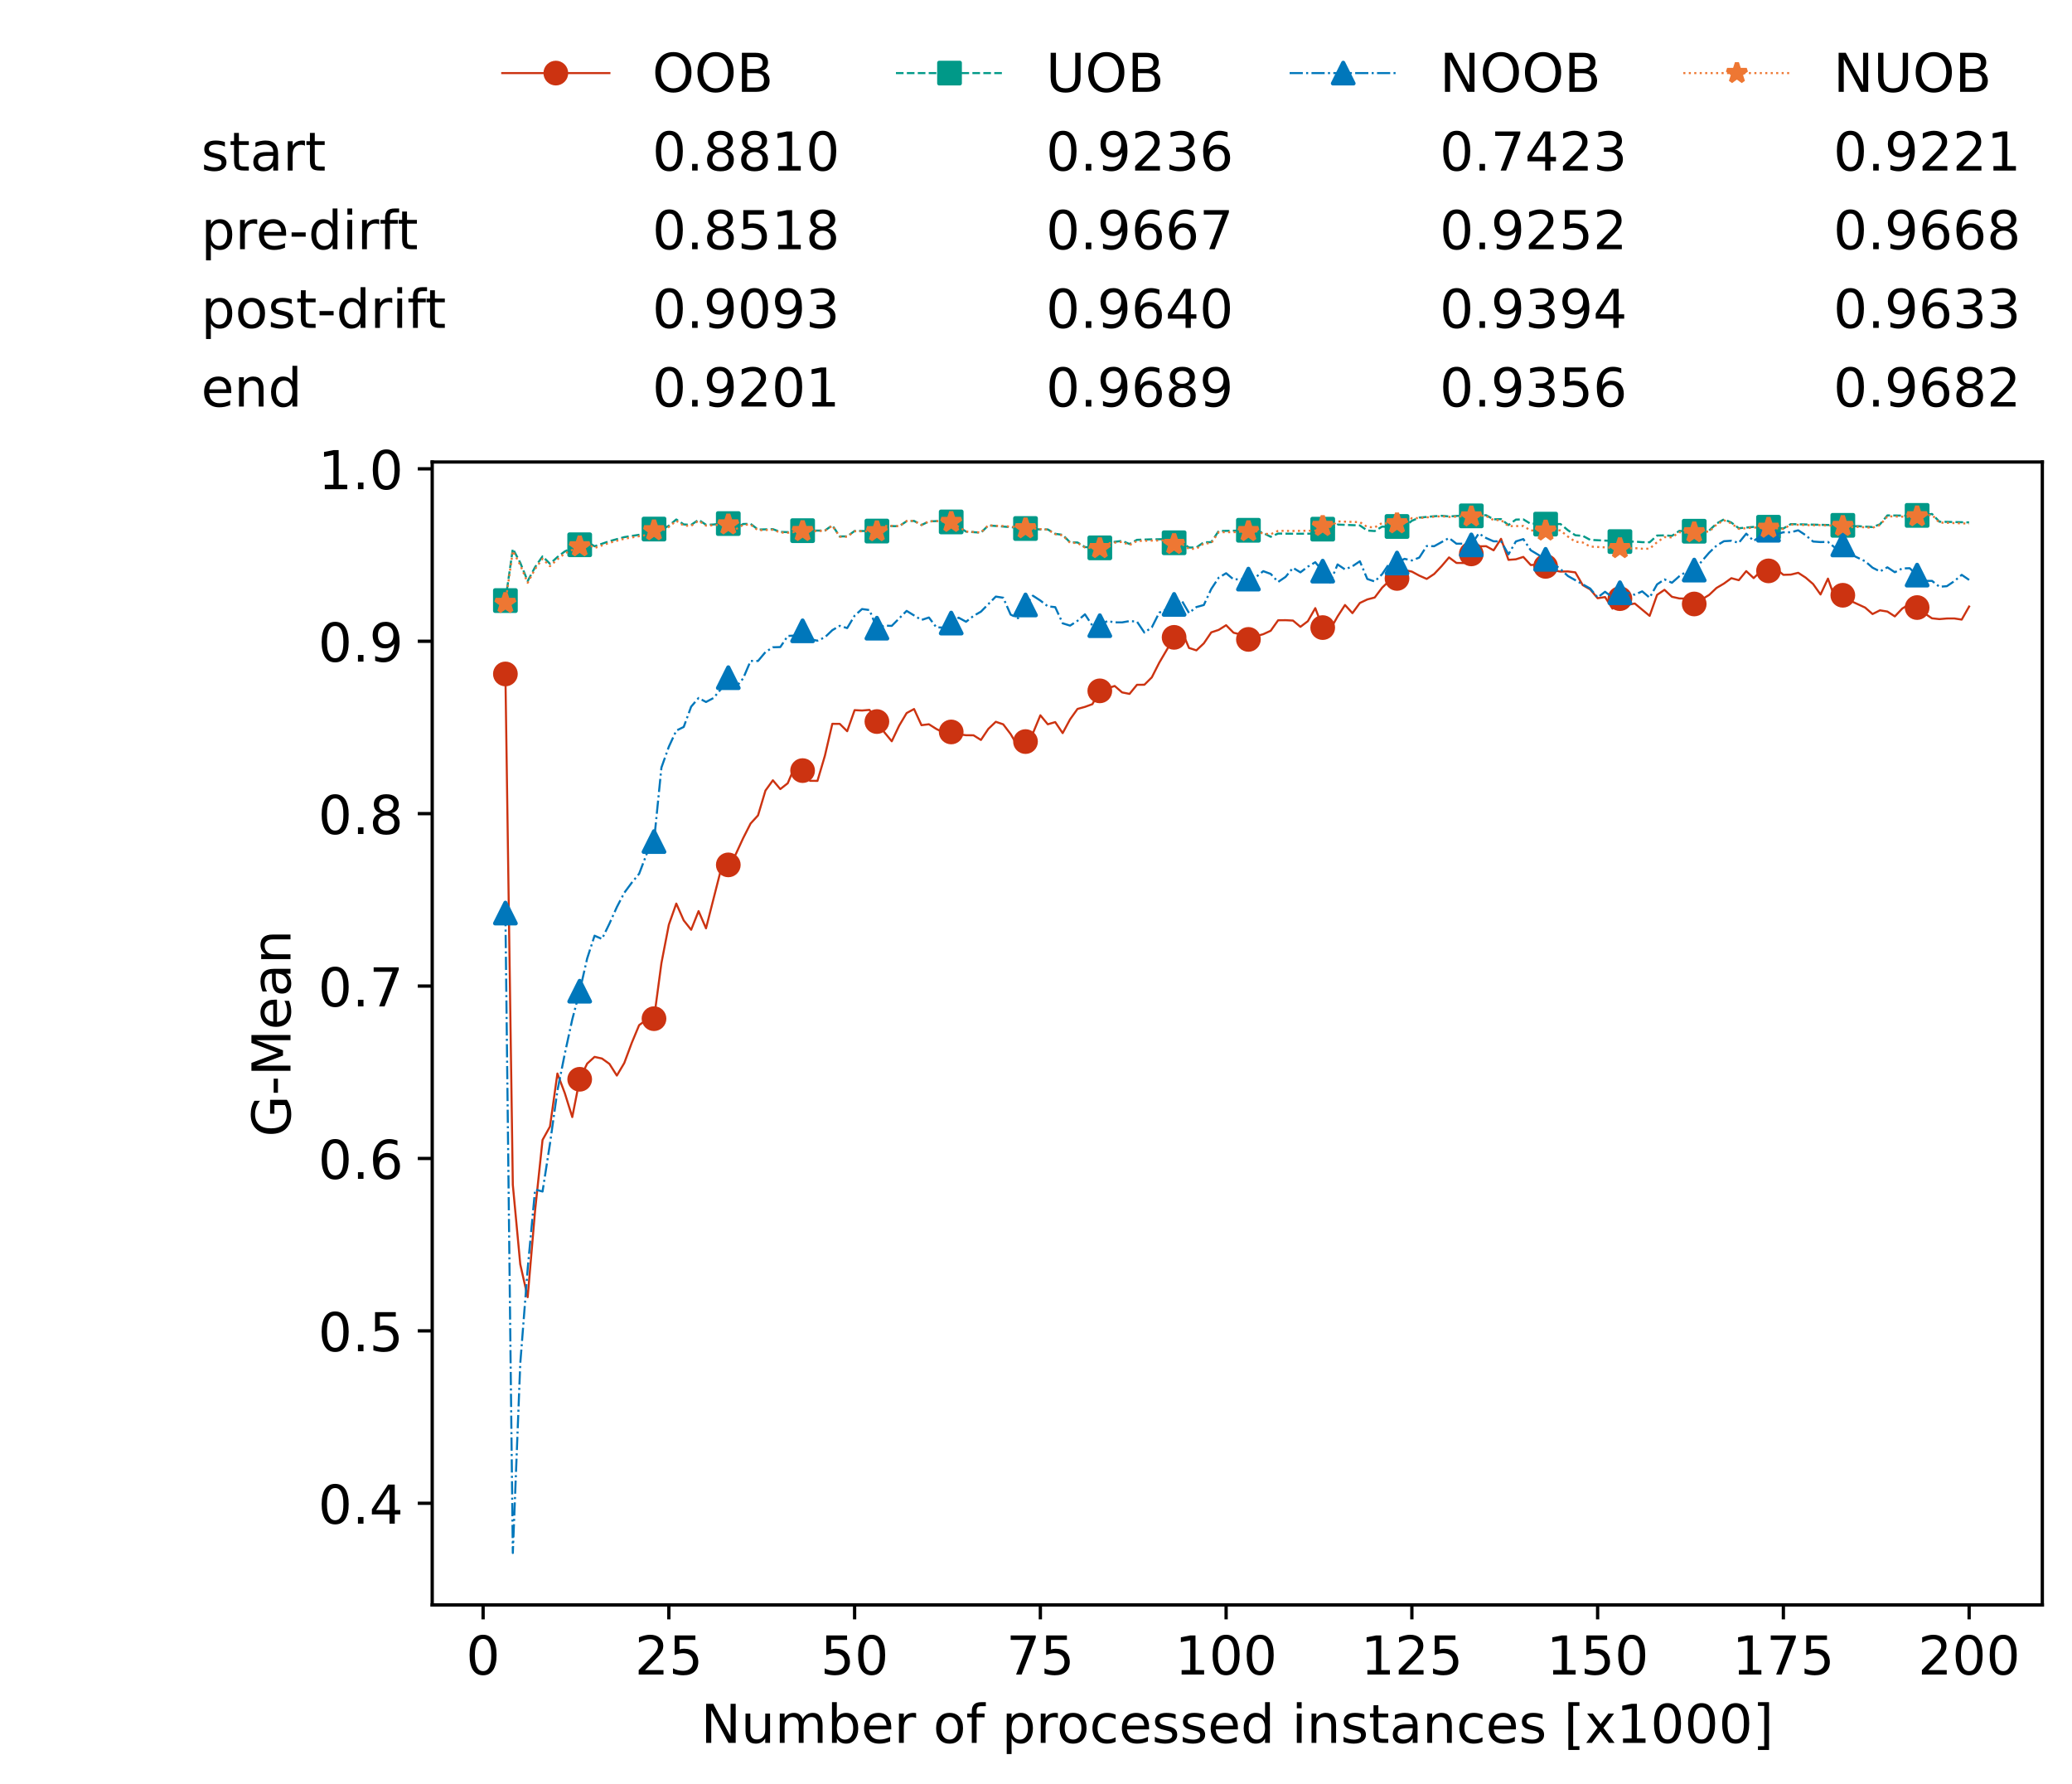 <?xml version="1.0" encoding="utf-8" standalone="no"?>
<!DOCTYPE svg PUBLIC "-//W3C//DTD SVG 1.1//EN"
  "http://www.w3.org/Graphics/SVG/1.1/DTD/svg11.dtd">
<!-- Created with matplotlib (https://matplotlib.org/) -->
<svg height="432.615pt" version="1.1" viewBox="0 0 502.65 432.615" width="502.65pt" xmlns="http://www.w3.org/2000/svg" xmlns:xlink="http://www.w3.org/1999/xlink">
 <defs>
  <style type="text/css">*{stroke-linecap:butt;stroke-linejoin:round;}</style>
 </defs>
 <g id="figure_1">
  <g id="patch_1">
   <path d="M 0 432.615 
L 502.65 432.615 
L 502.65 0 
L 0 0 
z
" style="fill:#ffffff;"/>
  </g>
  <g id="axes_1">
   <g id="patch_2">
    <path d="M 104.85 389.252 
L 495.45 389.252 
L 495.45 112.052 
L 104.85 112.052 
z
" style="fill:#ffffff;"/>
   </g>
   <g id="matplotlib.axis_1">
    <g id="xtick_1">
     <g id="line2d_1">
      <defs>
       <path d="M 0 0 
L 0 3.5 
" id="mb3f084727a" style="stroke:#000000;stroke-width:0.8;"/>
      </defs>
      <g>
       <use style="stroke:#000000;stroke-width:0.8;" x="117.197" xlink:href="#mb3f084727a" y="389.252"/>
      </g>
     </g>
     <g id="text_1">
      <!-- 0 -->
      <g transform="translate(113.061 406.13)scale(0.13 -0.13)">
       <defs>
        <path d="M 31.781 66.406 
Q 24.172 66.406 20.328 58.906 
Q 16.5 51.422 16.5 36.375 
Q 16.5 21.391 20.328 13.891 
Q 24.172 6.391 31.781 6.391 
Q 39.453 6.391 43.281 13.891 
Q 47.125 21.391 47.125 36.375 
Q 47.125 51.422 43.281 58.906 
Q 39.453 66.406 31.781 66.406 
z
M 31.781 74.219 
Q 44.047 74.219 50.516 64.516 
Q 56.984 54.828 56.984 36.375 
Q 56.984 17.969 50.516 8.266 
Q 44.047 -1.422 31.781 -1.422 
Q 19.531 -1.422 13.062 8.266 
Q 6.594 17.969 6.594 36.375 
Q 6.594 54.828 13.062 64.516 
Q 19.531 74.219 31.781 74.219 
z
" id="DejaVuSans-48"/>
       </defs>
       <use xlink:href="#DejaVuSans-48"/>
      </g>
     </g>
    </g>
    <g id="xtick_2">
     <g id="line2d_2">
      <g>
       <use style="stroke:#000000;stroke-width:0.8;" x="162.259" xlink:href="#mb3f084727a" y="389.252"/>
      </g>
     </g>
     <g id="text_2">
      <!-- 25 -->
      <g transform="translate(153.988 406.13)scale(0.13 -0.13)">
       <defs>
        <path d="M 19.188 8.297 
L 53.609 8.297 
L 53.609 0 
L 7.328 0 
L 7.328 8.297 
Q 12.938 14.109 22.625 23.891 
Q 32.328 33.688 34.812 36.531 
Q 39.547 41.844 41.422 45.531 
Q 43.312 49.219 43.312 52.781 
Q 43.312 58.594 39.234 62.25 
Q 35.156 65.922 28.609 65.922 
Q 23.969 65.922 18.812 64.312 
Q 13.672 62.703 7.812 59.422 
L 7.812 69.391 
Q 13.766 71.781 18.938 73 
Q 24.125 74.219 28.422 74.219 
Q 39.75 74.219 46.484 68.547 
Q 53.219 62.891 53.219 53.422 
Q 53.219 48.922 51.531 44.891 
Q 49.859 40.875 45.406 35.406 
Q 44.188 33.984 37.641 27.219 
Q 31.109 20.453 19.188 8.297 
z
" id="DejaVuSans-50"/>
        <path d="M 10.797 72.906 
L 49.516 72.906 
L 49.516 64.594 
L 19.828 64.594 
L 19.828 46.734 
Q 21.969 47.469 24.109 47.828 
Q 26.266 48.188 28.422 48.188 
Q 40.625 48.188 47.75 41.5 
Q 54.891 34.812 54.891 23.391 
Q 54.891 11.625 47.562 5.094 
Q 40.234 -1.422 26.906 -1.422 
Q 22.312 -1.422 17.547 -0.641 
Q 12.797 0.141 7.719 1.703 
L 7.719 11.625 
Q 12.109 9.234 16.797 8.062 
Q 21.484 6.891 26.703 6.891 
Q 35.156 6.891 40.078 11.328 
Q 45.016 15.766 45.016 23.391 
Q 45.016 31 40.078 35.438 
Q 35.156 39.891 26.703 39.891 
Q 22.75 39.891 18.812 39.016 
Q 14.891 38.141 10.797 36.281 
z
" id="DejaVuSans-53"/>
       </defs>
       <use xlink:href="#DejaVuSans-50"/>
       <use x="63.623" xlink:href="#DejaVuSans-53"/>
      </g>
     </g>
    </g>
    <g id="xtick_3">
     <g id="line2d_3">
      <g>
       <use style="stroke:#000000;stroke-width:0.8;" x="207.322" xlink:href="#mb3f084727a" y="389.252"/>
      </g>
     </g>
     <g id="text_3">
      <!-- 50 -->
      <g transform="translate(199.05 406.13)scale(0.13 -0.13)">
       <use xlink:href="#DejaVuSans-53"/>
       <use x="63.623" xlink:href="#DejaVuSans-48"/>
      </g>
     </g>
    </g>
    <g id="xtick_4">
     <g id="line2d_4">
      <g>
       <use style="stroke:#000000;stroke-width:0.8;" x="252.384" xlink:href="#mb3f084727a" y="389.252"/>
      </g>
     </g>
     <g id="text_4">
      <!-- 75 -->
      <g transform="translate(244.113 406.13)scale(0.13 -0.13)">
       <defs>
        <path d="M 8.203 72.906 
L 55.078 72.906 
L 55.078 68.703 
L 28.609 0 
L 18.312 0 
L 43.219 64.594 
L 8.203 64.594 
z
" id="DejaVuSans-55"/>
       </defs>
       <use xlink:href="#DejaVuSans-55"/>
       <use x="63.623" xlink:href="#DejaVuSans-53"/>
      </g>
     </g>
    </g>
    <g id="xtick_5">
     <g id="line2d_5">
      <g>
       <use style="stroke:#000000;stroke-width:0.8;" x="297.446" xlink:href="#mb3f084727a" y="389.252"/>
      </g>
     </g>
     <g id="text_5">
      <!-- 100 -->
      <g transform="translate(285.039 406.13)scale(0.13 -0.13)">
       <defs>
        <path d="M 12.406 8.297 
L 28.516 8.297 
L 28.516 63.922 
L 10.984 60.406 
L 10.984 69.391 
L 28.422 72.906 
L 38.281 72.906 
L 38.281 8.297 
L 54.391 8.297 
L 54.391 0 
L 12.406 0 
z
" id="DejaVuSans-49"/>
       </defs>
       <use xlink:href="#DejaVuSans-49"/>
       <use x="63.623" xlink:href="#DejaVuSans-48"/>
       <use x="127.246" xlink:href="#DejaVuSans-48"/>
      </g>
     </g>
    </g>
    <g id="xtick_6">
     <g id="line2d_6">
      <g>
       <use style="stroke:#000000;stroke-width:0.8;" x="342.509" xlink:href="#mb3f084727a" y="389.252"/>
      </g>
     </g>
     <g id="text_6">
      <!-- 125 -->
      <g transform="translate(330.102 406.13)scale(0.13 -0.13)">
       <use xlink:href="#DejaVuSans-49"/>
       <use x="63.623" xlink:href="#DejaVuSans-50"/>
       <use x="127.246" xlink:href="#DejaVuSans-53"/>
      </g>
     </g>
    </g>
    <g id="xtick_7">
     <g id="line2d_7">
      <g>
       <use style="stroke:#000000;stroke-width:0.8;" x="387.571" xlink:href="#mb3f084727a" y="389.252"/>
      </g>
     </g>
     <g id="text_7">
      <!-- 150 -->
      <g transform="translate(375.164 406.13)scale(0.13 -0.13)">
       <use xlink:href="#DejaVuSans-49"/>
       <use x="63.623" xlink:href="#DejaVuSans-53"/>
       <use x="127.246" xlink:href="#DejaVuSans-48"/>
      </g>
     </g>
    </g>
    <g id="xtick_8">
     <g id="line2d_8">
      <g>
       <use style="stroke:#000000;stroke-width:0.8;" x="432.633" xlink:href="#mb3f084727a" y="389.252"/>
      </g>
     </g>
     <g id="text_8">
      <!-- 175 -->
      <g transform="translate(420.226 406.13)scale(0.13 -0.13)">
       <use xlink:href="#DejaVuSans-49"/>
       <use x="63.623" xlink:href="#DejaVuSans-55"/>
       <use x="127.246" xlink:href="#DejaVuSans-53"/>
      </g>
     </g>
    </g>
    <g id="xtick_9">
     <g id="line2d_9">
      <g>
       <use style="stroke:#000000;stroke-width:0.8;" x="477.695" xlink:href="#mb3f084727a" y="389.252"/>
      </g>
     </g>
     <g id="text_9">
      <!-- 200 -->
      <g transform="translate(465.289 406.13)scale(0.13 -0.13)">
       <use xlink:href="#DejaVuSans-50"/>
       <use x="63.623" xlink:href="#DejaVuSans-48"/>
       <use x="127.246" xlink:href="#DejaVuSans-48"/>
      </g>
     </g>
    </g>
    <g id="text_10">
     <!-- Number of processed instances [x1000] -->
     <g transform="translate(170.025 422.711)scale(0.13 -0.13)">
      <defs>
       <path d="M 9.812 72.906 
L 23.094 72.906 
L 55.422 11.922 
L 55.422 72.906 
L 64.984 72.906 
L 64.984 0 
L 51.703 0 
L 19.391 60.984 
L 19.391 0 
L 9.812 0 
z
" id="DejaVuSans-78"/>
       <path d="M 8.5 21.578 
L 8.5 54.688 
L 17.484 54.688 
L 17.484 21.922 
Q 17.484 14.156 20.5 10.266 
Q 23.531 6.391 29.594 6.391 
Q 36.859 6.391 41.078 11.031 
Q 45.312 15.672 45.312 23.688 
L 45.312 54.688 
L 54.297 54.688 
L 54.297 0 
L 45.312 0 
L 45.312 8.406 
Q 42.047 3.422 37.719 1 
Q 33.406 -1.422 27.688 -1.422 
Q 18.266 -1.422 13.375 4.438 
Q 8.5 10.297 8.5 21.578 
z
M 31.109 56 
z
" id="DejaVuSans-117"/>
       <path d="M 52 44.188 
Q 55.375 50.25 60.062 53.125 
Q 64.75 56 71.094 56 
Q 79.641 56 84.281 50.016 
Q 88.922 44.047 88.922 33.016 
L 88.922 0 
L 79.891 0 
L 79.891 32.719 
Q 79.891 40.578 77.094 44.375 
Q 74.312 48.188 68.609 48.188 
Q 61.625 48.188 57.562 43.547 
Q 53.516 38.922 53.516 30.906 
L 53.516 0 
L 44.484 0 
L 44.484 32.719 
Q 44.484 40.625 41.703 44.406 
Q 38.922 48.188 33.109 48.188 
Q 26.219 48.188 22.156 43.531 
Q 18.109 38.875 18.109 30.906 
L 18.109 0 
L 9.078 0 
L 9.078 54.688 
L 18.109 54.688 
L 18.109 46.188 
Q 21.188 51.219 25.484 53.609 
Q 29.781 56 35.688 56 
Q 41.656 56 45.828 52.969 
Q 50 49.953 52 44.188 
z
" id="DejaVuSans-109"/>
       <path d="M 48.688 27.297 
Q 48.688 37.203 44.609 42.844 
Q 40.531 48.484 33.406 48.484 
Q 26.266 48.484 22.188 42.844 
Q 18.109 37.203 18.109 27.297 
Q 18.109 17.391 22.188 11.75 
Q 26.266 6.109 33.406 6.109 
Q 40.531 6.109 44.609 11.75 
Q 48.688 17.391 48.688 27.297 
z
M 18.109 46.391 
Q 20.953 51.266 25.266 53.625 
Q 29.594 56 35.594 56 
Q 45.562 56 51.781 48.094 
Q 58.016 40.188 58.016 27.297 
Q 58.016 14.406 51.781 6.484 
Q 45.562 -1.422 35.594 -1.422 
Q 29.594 -1.422 25.266 0.953 
Q 20.953 3.328 18.109 8.203 
L 18.109 0 
L 9.078 0 
L 9.078 75.984 
L 18.109 75.984 
z
" id="DejaVuSans-98"/>
       <path d="M 56.203 29.594 
L 56.203 25.203 
L 14.891 25.203 
Q 15.484 15.922 20.484 11.062 
Q 25.484 6.203 34.422 6.203 
Q 39.594 6.203 44.453 7.469 
Q 49.312 8.734 54.109 11.281 
L 54.109 2.781 
Q 49.266 0.734 44.188 -0.344 
Q 39.109 -1.422 33.891 -1.422 
Q 20.797 -1.422 13.156 6.188 
Q 5.516 13.812 5.516 26.812 
Q 5.516 40.234 12.766 48.109 
Q 20.016 56 32.328 56 
Q 43.359 56 49.781 48.891 
Q 56.203 41.797 56.203 29.594 
z
M 47.219 32.234 
Q 47.125 39.594 43.094 43.984 
Q 39.062 48.391 32.422 48.391 
Q 24.906 48.391 20.391 44.141 
Q 15.875 39.891 15.188 32.172 
z
" id="DejaVuSans-101"/>
       <path d="M 41.109 46.297 
Q 39.594 47.172 37.812 47.578 
Q 36.031 48 33.891 48 
Q 26.266 48 22.188 43.047 
Q 18.109 38.094 18.109 28.812 
L 18.109 0 
L 9.078 0 
L 9.078 54.688 
L 18.109 54.688 
L 18.109 46.188 
Q 20.953 51.172 25.484 53.578 
Q 30.031 56 36.531 56 
Q 37.453 56 38.578 55.875 
Q 39.703 55.766 41.062 55.516 
z
" id="DejaVuSans-114"/>
       <path id="DejaVuSans-32"/>
       <path d="M 30.609 48.391 
Q 23.391 48.391 19.188 42.75 
Q 14.984 37.109 14.984 27.297 
Q 14.984 17.484 19.156 11.844 
Q 23.344 6.203 30.609 6.203 
Q 37.797 6.203 41.984 11.859 
Q 46.188 17.531 46.188 27.297 
Q 46.188 37.016 41.984 42.703 
Q 37.797 48.391 30.609 48.391 
z
M 30.609 56 
Q 42.328 56 49.016 48.375 
Q 55.719 40.766 55.719 27.297 
Q 55.719 13.875 49.016 6.219 
Q 42.328 -1.422 30.609 -1.422 
Q 18.844 -1.422 12.172 6.219 
Q 5.516 13.875 5.516 27.297 
Q 5.516 40.766 12.172 48.375 
Q 18.844 56 30.609 56 
z
" id="DejaVuSans-111"/>
       <path d="M 37.109 75.984 
L 37.109 68.5 
L 28.516 68.5 
Q 23.688 68.5 21.797 66.547 
Q 19.922 64.594 19.922 59.516 
L 19.922 54.688 
L 34.719 54.688 
L 34.719 47.703 
L 19.922 47.703 
L 19.922 0 
L 10.891 0 
L 10.891 47.703 
L 2.297 47.703 
L 2.297 54.688 
L 10.891 54.688 
L 10.891 58.5 
Q 10.891 67.625 15.141 71.797 
Q 19.391 75.984 28.609 75.984 
z
" id="DejaVuSans-102"/>
       <path d="M 18.109 8.203 
L 18.109 -20.797 
L 9.078 -20.797 
L 9.078 54.688 
L 18.109 54.688 
L 18.109 46.391 
Q 20.953 51.266 25.266 53.625 
Q 29.594 56 35.594 56 
Q 45.562 56 51.781 48.094 
Q 58.016 40.188 58.016 27.297 
Q 58.016 14.406 51.781 6.484 
Q 45.562 -1.422 35.594 -1.422 
Q 29.594 -1.422 25.266 0.953 
Q 20.953 3.328 18.109 8.203 
z
M 48.688 27.297 
Q 48.688 37.203 44.609 42.844 
Q 40.531 48.484 33.406 48.484 
Q 26.266 48.484 22.188 42.844 
Q 18.109 37.203 18.109 27.297 
Q 18.109 17.391 22.188 11.75 
Q 26.266 6.109 33.406 6.109 
Q 40.531 6.109 44.609 11.75 
Q 48.688 17.391 48.688 27.297 
z
" id="DejaVuSans-112"/>
       <path d="M 48.781 52.594 
L 48.781 44.188 
Q 44.969 46.297 41.141 47.344 
Q 37.312 48.391 33.406 48.391 
Q 24.656 48.391 19.812 42.844 
Q 14.984 37.312 14.984 27.297 
Q 14.984 17.281 19.812 11.734 
Q 24.656 6.203 33.406 6.203 
Q 37.312 6.203 41.141 7.25 
Q 44.969 8.297 48.781 10.406 
L 48.781 2.094 
Q 45.016 0.344 40.984 -0.531 
Q 36.969 -1.422 32.422 -1.422 
Q 20.062 -1.422 12.781 6.344 
Q 5.516 14.109 5.516 27.297 
Q 5.516 40.672 12.859 48.328 
Q 20.219 56 33.016 56 
Q 37.156 56 41.109 55.141 
Q 45.062 54.297 48.781 52.594 
z
" id="DejaVuSans-99"/>
       <path d="M 44.281 53.078 
L 44.281 44.578 
Q 40.484 46.531 36.375 47.5 
Q 32.281 48.484 27.875 48.484 
Q 21.188 48.484 17.844 46.438 
Q 14.5 44.391 14.5 40.281 
Q 14.5 37.156 16.891 35.375 
Q 19.281 33.594 26.516 31.984 
L 29.594 31.297 
Q 39.156 29.25 43.188 25.516 
Q 47.219 21.781 47.219 15.094 
Q 47.219 7.469 41.188 3.016 
Q 35.156 -1.422 24.609 -1.422 
Q 20.219 -1.422 15.453 -0.562 
Q 10.688 0.297 5.422 2 
L 5.422 11.281 
Q 10.406 8.688 15.234 7.391 
Q 20.062 6.109 24.812 6.109 
Q 31.156 6.109 34.562 8.281 
Q 37.984 10.453 37.984 14.406 
Q 37.984 18.062 35.516 20.016 
Q 33.062 21.969 24.703 23.781 
L 21.578 24.516 
Q 13.234 26.266 9.516 29.906 
Q 5.812 33.547 5.812 39.891 
Q 5.812 47.609 11.281 51.797 
Q 16.75 56 26.812 56 
Q 31.781 56 36.172 55.266 
Q 40.578 54.547 44.281 53.078 
z
" id="DejaVuSans-115"/>
       <path d="M 45.406 46.391 
L 45.406 75.984 
L 54.391 75.984 
L 54.391 0 
L 45.406 0 
L 45.406 8.203 
Q 42.578 3.328 38.25 0.953 
Q 33.938 -1.422 27.875 -1.422 
Q 17.969 -1.422 11.734 6.484 
Q 5.516 14.406 5.516 27.297 
Q 5.516 40.188 11.734 48.094 
Q 17.969 56 27.875 56 
Q 33.938 56 38.25 53.625 
Q 42.578 51.266 45.406 46.391 
z
M 14.797 27.297 
Q 14.797 17.391 18.875 11.75 
Q 22.953 6.109 30.078 6.109 
Q 37.203 6.109 41.297 11.75 
Q 45.406 17.391 45.406 27.297 
Q 45.406 37.203 41.297 42.844 
Q 37.203 48.484 30.078 48.484 
Q 22.953 48.484 18.875 42.844 
Q 14.797 37.203 14.797 27.297 
z
" id="DejaVuSans-100"/>
       <path d="M 9.422 54.688 
L 18.406 54.688 
L 18.406 0 
L 9.422 0 
z
M 9.422 75.984 
L 18.406 75.984 
L 18.406 64.594 
L 9.422 64.594 
z
" id="DejaVuSans-105"/>
       <path d="M 54.891 33.016 
L 54.891 0 
L 45.906 0 
L 45.906 32.719 
Q 45.906 40.484 42.875 44.328 
Q 39.844 48.188 33.797 48.188 
Q 26.516 48.188 22.312 43.547 
Q 18.109 38.922 18.109 30.906 
L 18.109 0 
L 9.078 0 
L 9.078 54.688 
L 18.109 54.688 
L 18.109 46.188 
Q 21.344 51.125 25.703 53.562 
Q 30.078 56 35.797 56 
Q 45.219 56 50.047 50.172 
Q 54.891 44.344 54.891 33.016 
z
" id="DejaVuSans-110"/>
       <path d="M 18.312 70.219 
L 18.312 54.688 
L 36.812 54.688 
L 36.812 47.703 
L 18.312 47.703 
L 18.312 18.016 
Q 18.312 11.328 20.141 9.422 
Q 21.969 7.516 27.594 7.516 
L 36.812 7.516 
L 36.812 0 
L 27.594 0 
Q 17.188 0 13.234 3.875 
Q 9.281 7.766 9.281 18.016 
L 9.281 47.703 
L 2.688 47.703 
L 2.688 54.688 
L 9.281 54.688 
L 9.281 70.219 
z
" id="DejaVuSans-116"/>
       <path d="M 34.281 27.484 
Q 23.391 27.484 19.188 25 
Q 14.984 22.516 14.984 16.5 
Q 14.984 11.719 18.141 8.906 
Q 21.297 6.109 26.703 6.109 
Q 34.188 6.109 38.703 11.406 
Q 43.219 16.703 43.219 25.484 
L 43.219 27.484 
z
M 52.203 31.203 
L 52.203 0 
L 43.219 0 
L 43.219 8.297 
Q 40.141 3.328 35.547 0.953 
Q 30.953 -1.422 24.312 -1.422 
Q 15.922 -1.422 10.953 3.297 
Q 6 8.016 6 15.922 
Q 6 25.141 12.172 29.828 
Q 18.359 34.516 30.609 34.516 
L 43.219 34.516 
L 43.219 35.406 
Q 43.219 41.609 39.141 45 
Q 35.062 48.391 27.688 48.391 
Q 23 48.391 18.547 47.266 
Q 14.109 46.141 10.016 43.891 
L 10.016 52.203 
Q 14.938 54.109 19.578 55.047 
Q 24.219 56 28.609 56 
Q 40.484 56 46.344 49.844 
Q 52.203 43.703 52.203 31.203 
z
" id="DejaVuSans-97"/>
       <path d="M 8.594 75.984 
L 29.297 75.984 
L 29.297 69 
L 17.578 69 
L 17.578 -6.203 
L 29.297 -6.203 
L 29.297 -13.188 
L 8.594 -13.188 
z
" id="DejaVuSans-91"/>
       <path d="M 54.891 54.688 
L 35.109 28.078 
L 55.906 0 
L 45.312 0 
L 29.391 21.484 
L 13.484 0 
L 2.875 0 
L 24.125 28.609 
L 4.688 54.688 
L 15.281 54.688 
L 29.781 35.203 
L 44.281 54.688 
z
" id="DejaVuSans-120"/>
       <path d="M 30.422 75.984 
L 30.422 -13.188 
L 9.719 -13.188 
L 9.719 -6.203 
L 21.391 -6.203 
L 21.391 69 
L 9.719 69 
L 9.719 75.984 
z
" id="DejaVuSans-93"/>
      </defs>
      <use xlink:href="#DejaVuSans-78"/>
      <use x="74.805" xlink:href="#DejaVuSans-117"/>
      <use x="138.184" xlink:href="#DejaVuSans-109"/>
      <use x="235.596" xlink:href="#DejaVuSans-98"/>
      <use x="299.072" xlink:href="#DejaVuSans-101"/>
      <use x="360.596" xlink:href="#DejaVuSans-114"/>
      <use x="401.709" xlink:href="#DejaVuSans-32"/>
      <use x="433.496" xlink:href="#DejaVuSans-111"/>
      <use x="494.678" xlink:href="#DejaVuSans-102"/>
      <use x="529.883" xlink:href="#DejaVuSans-32"/>
      <use x="561.67" xlink:href="#DejaVuSans-112"/>
      <use x="625.146" xlink:href="#DejaVuSans-114"/>
      <use x="664.01" xlink:href="#DejaVuSans-111"/>
      <use x="725.191" xlink:href="#DejaVuSans-99"/>
      <use x="780.172" xlink:href="#DejaVuSans-101"/>
      <use x="841.695" xlink:href="#DejaVuSans-115"/>
      <use x="893.795" xlink:href="#DejaVuSans-115"/>
      <use x="945.895" xlink:href="#DejaVuSans-101"/>
      <use x="1007.418" xlink:href="#DejaVuSans-100"/>
      <use x="1070.895" xlink:href="#DejaVuSans-32"/>
      <use x="1102.682" xlink:href="#DejaVuSans-105"/>
      <use x="1130.465" xlink:href="#DejaVuSans-110"/>
      <use x="1193.844" xlink:href="#DejaVuSans-115"/>
      <use x="1245.943" xlink:href="#DejaVuSans-116"/>
      <use x="1285.152" xlink:href="#DejaVuSans-97"/>
      <use x="1346.432" xlink:href="#DejaVuSans-110"/>
      <use x="1409.811" xlink:href="#DejaVuSans-99"/>
      <use x="1464.791" xlink:href="#DejaVuSans-101"/>
      <use x="1526.314" xlink:href="#DejaVuSans-115"/>
      <use x="1578.414" xlink:href="#DejaVuSans-32"/>
      <use x="1610.201" xlink:href="#DejaVuSans-91"/>
      <use x="1649.215" xlink:href="#DejaVuSans-120"/>
      <use x="1708.395" xlink:href="#DejaVuSans-49"/>
      <use x="1772.018" xlink:href="#DejaVuSans-48"/>
      <use x="1835.641" xlink:href="#DejaVuSans-48"/>
      <use x="1899.264" xlink:href="#DejaVuSans-48"/>
      <use x="1962.887" xlink:href="#DejaVuSans-93"/>
     </g>
    </g>
   </g>
   <g id="matplotlib.axis_2">
    <g id="ytick_1">
     <g id="line2d_10">
      <defs>
       <path d="M 0 0 
L -3.5 0 
" id="me41384020f" style="stroke:#000000;stroke-width:0.8;"/>
      </defs>
      <g>
       <use style="stroke:#000000;stroke-width:0.8;" x="104.85" xlink:href="#me41384020f" y="364.597"/>
      </g>
     </g>
     <g id="text_11">
      <!-- 0.4 -->
      <g transform="translate(77.176 369.536)scale(0.13 -0.13)">
       <defs>
        <path d="M 10.688 12.406 
L 21 12.406 
L 21 0 
L 10.688 0 
z
" id="DejaVuSans-46"/>
        <path d="M 37.797 64.312 
L 12.891 25.391 
L 37.797 25.391 
z
M 35.203 72.906 
L 47.609 72.906 
L 47.609 25.391 
L 58.016 25.391 
L 58.016 17.188 
L 47.609 17.188 
L 47.609 0 
L 37.797 0 
L 37.797 17.188 
L 4.891 17.188 
L 4.891 26.703 
z
" id="DejaVuSans-52"/>
       </defs>
       <use xlink:href="#DejaVuSans-48"/>
       <use x="63.623" xlink:href="#DejaVuSans-46"/>
       <use x="95.41" xlink:href="#DejaVuSans-52"/>
      </g>
     </g>
    </g>
    <g id="ytick_2">
     <g id="line2d_11">
      <g>
       <use style="stroke:#000000;stroke-width:0.8;" x="104.85" xlink:href="#me41384020f" y="322.782"/>
      </g>
     </g>
     <g id="text_12">
      <!-- 0.5 -->
      <g transform="translate(77.176 327.721)scale(0.13 -0.13)">
       <use xlink:href="#DejaVuSans-48"/>
       <use x="63.623" xlink:href="#DejaVuSans-46"/>
       <use x="95.41" xlink:href="#DejaVuSans-53"/>
      </g>
     </g>
    </g>
    <g id="ytick_3">
     <g id="line2d_12">
      <g>
       <use style="stroke:#000000;stroke-width:0.8;" x="104.85" xlink:href="#me41384020f" y="280.967"/>
      </g>
     </g>
     <g id="text_13">
      <!-- 0.6 -->
      <g transform="translate(77.176 285.906)scale(0.13 -0.13)">
       <defs>
        <path d="M 33.016 40.375 
Q 26.375 40.375 22.484 35.828 
Q 18.609 31.297 18.609 23.391 
Q 18.609 15.531 22.484 10.953 
Q 26.375 6.391 33.016 6.391 
Q 39.656 6.391 43.531 10.953 
Q 47.406 15.531 47.406 23.391 
Q 47.406 31.297 43.531 35.828 
Q 39.656 40.375 33.016 40.375 
z
M 52.594 71.297 
L 52.594 62.312 
Q 48.875 64.062 45.094 64.984 
Q 41.312 65.922 37.594 65.922 
Q 27.828 65.922 22.672 59.328 
Q 17.531 52.734 16.797 39.406 
Q 19.672 43.656 24.016 45.922 
Q 28.375 48.188 33.594 48.188 
Q 44.578 48.188 50.953 41.516 
Q 57.328 34.859 57.328 23.391 
Q 57.328 12.156 50.688 5.359 
Q 44.047 -1.422 33.016 -1.422 
Q 20.359 -1.422 13.672 8.266 
Q 6.984 17.969 6.984 36.375 
Q 6.984 53.656 15.188 63.938 
Q 23.391 74.219 37.203 74.219 
Q 40.922 74.219 44.703 73.484 
Q 48.484 72.75 52.594 71.297 
z
" id="DejaVuSans-54"/>
       </defs>
       <use xlink:href="#DejaVuSans-48"/>
       <use x="63.623" xlink:href="#DejaVuSans-46"/>
       <use x="95.41" xlink:href="#DejaVuSans-54"/>
      </g>
     </g>
    </g>
    <g id="ytick_4">
     <g id="line2d_13">
      <g>
       <use style="stroke:#000000;stroke-width:0.8;" x="104.85" xlink:href="#me41384020f" y="239.152"/>
      </g>
     </g>
     <g id="text_14">
      <!-- 0.7 -->
      <g transform="translate(77.176 244.091)scale(0.13 -0.13)">
       <use xlink:href="#DejaVuSans-48"/>
       <use x="63.623" xlink:href="#DejaVuSans-46"/>
       <use x="95.41" xlink:href="#DejaVuSans-55"/>
      </g>
     </g>
    </g>
    <g id="ytick_5">
     <g id="line2d_14">
      <g>
       <use style="stroke:#000000;stroke-width:0.8;" x="104.85" xlink:href="#me41384020f" y="197.337"/>
      </g>
     </g>
     <g id="text_15">
      <!-- 0.8 -->
      <g transform="translate(77.176 202.276)scale(0.13 -0.13)">
       <defs>
        <path d="M 31.781 34.625 
Q 24.75 34.625 20.719 30.859 
Q 16.703 27.094 16.703 20.516 
Q 16.703 13.922 20.719 10.156 
Q 24.75 6.391 31.781 6.391 
Q 38.812 6.391 42.859 10.172 
Q 46.922 13.969 46.922 20.516 
Q 46.922 27.094 42.891 30.859 
Q 38.875 34.625 31.781 34.625 
z
M 21.922 38.812 
Q 15.578 40.375 12.031 44.719 
Q 8.5 49.078 8.5 55.328 
Q 8.5 64.062 14.719 69.141 
Q 20.953 74.219 31.781 74.219 
Q 42.672 74.219 48.875 69.141 
Q 55.078 64.062 55.078 55.328 
Q 55.078 49.078 51.531 44.719 
Q 48 40.375 41.703 38.812 
Q 48.828 37.156 52.797 32.312 
Q 56.781 27.484 56.781 20.516 
Q 56.781 9.906 50.312 4.234 
Q 43.844 -1.422 31.781 -1.422 
Q 19.734 -1.422 13.25 4.234 
Q 6.781 9.906 6.781 20.516 
Q 6.781 27.484 10.781 32.312 
Q 14.797 37.156 21.922 38.812 
z
M 18.312 54.391 
Q 18.312 48.734 21.844 45.562 
Q 25.391 42.391 31.781 42.391 
Q 38.141 42.391 41.719 45.562 
Q 45.312 48.734 45.312 54.391 
Q 45.312 60.062 41.719 63.234 
Q 38.141 66.406 31.781 66.406 
Q 25.391 66.406 21.844 63.234 
Q 18.312 60.062 18.312 54.391 
z
" id="DejaVuSans-56"/>
       </defs>
       <use xlink:href="#DejaVuSans-48"/>
       <use x="63.623" xlink:href="#DejaVuSans-46"/>
       <use x="95.41" xlink:href="#DejaVuSans-56"/>
      </g>
     </g>
    </g>
    <g id="ytick_6">
     <g id="line2d_15">
      <g>
       <use style="stroke:#000000;stroke-width:0.8;" x="104.85" xlink:href="#me41384020f" y="155.522"/>
      </g>
     </g>
     <g id="text_16">
      <!-- 0.9 -->
      <g transform="translate(77.176 160.461)scale(0.13 -0.13)">
       <defs>
        <path d="M 10.984 1.516 
L 10.984 10.5 
Q 14.703 8.734 18.5 7.812 
Q 22.312 6.891 25.984 6.891 
Q 35.75 6.891 40.891 13.453 
Q 46.047 20.016 46.781 33.406 
Q 43.953 29.203 39.594 26.953 
Q 35.25 24.703 29.984 24.703 
Q 19.047 24.703 12.672 31.312 
Q 6.297 37.938 6.297 49.422 
Q 6.297 60.641 12.938 67.422 
Q 19.578 74.219 30.609 74.219 
Q 43.266 74.219 49.922 64.516 
Q 56.594 54.828 56.594 36.375 
Q 56.594 19.141 48.406 8.859 
Q 40.234 -1.422 26.422 -1.422 
Q 22.703 -1.422 18.891 -0.688 
Q 15.094 0.047 10.984 1.516 
z
M 30.609 32.422 
Q 37.25 32.422 41.125 36.953 
Q 45.016 41.5 45.016 49.422 
Q 45.016 57.281 41.125 61.844 
Q 37.25 66.406 30.609 66.406 
Q 23.969 66.406 20.094 61.844 
Q 16.219 57.281 16.219 49.422 
Q 16.219 41.5 20.094 36.953 
Q 23.969 32.422 30.609 32.422 
z
" id="DejaVuSans-57"/>
       </defs>
       <use xlink:href="#DejaVuSans-48"/>
       <use x="63.623" xlink:href="#DejaVuSans-46"/>
       <use x="95.41" xlink:href="#DejaVuSans-57"/>
      </g>
     </g>
    </g>
    <g id="ytick_7">
     <g id="line2d_16">
      <g>
       <use style="stroke:#000000;stroke-width:0.8;" x="104.85" xlink:href="#me41384020f" y="113.707"/>
      </g>
     </g>
     <g id="text_17">
      <!-- 1.0 -->
      <g transform="translate(77.176 118.646)scale(0.13 -0.13)">
       <use xlink:href="#DejaVuSans-49"/>
       <use x="63.623" xlink:href="#DejaVuSans-46"/>
       <use x="95.41" xlink:href="#DejaVuSans-48"/>
      </g>
     </g>
    </g>
    <g id="text_18">
     <!-- G-Mean -->
     <g transform="translate(70.472 275.744)rotate(-90)scale(0.13 -0.13)">
      <defs>
       <path d="M 59.516 10.406 
L 59.516 29.984 
L 43.406 29.984 
L 43.406 38.094 
L 69.281 38.094 
L 69.281 6.781 
Q 63.578 2.734 56.688 0.656 
Q 49.812 -1.422 42 -1.422 
Q 24.906 -1.422 15.25 8.562 
Q 5.609 18.562 5.609 36.375 
Q 5.609 54.25 15.25 64.234 
Q 24.906 74.219 42 74.219 
Q 49.125 74.219 55.547 72.453 
Q 61.969 70.703 67.391 67.281 
L 67.391 56.781 
Q 61.922 61.422 55.766 63.766 
Q 49.609 66.109 42.828 66.109 
Q 29.438 66.109 22.719 58.641 
Q 16.016 51.172 16.016 36.375 
Q 16.016 21.625 22.719 14.156 
Q 29.438 6.688 42.828 6.688 
Q 48.047 6.688 52.141 7.594 
Q 56.25 8.5 59.516 10.406 
z
" id="DejaVuSans-71"/>
       <path d="M 4.891 31.391 
L 31.203 31.391 
L 31.203 23.391 
L 4.891 23.391 
z
" id="DejaVuSans-45"/>
       <path d="M 9.812 72.906 
L 24.516 72.906 
L 43.109 23.297 
L 61.812 72.906 
L 76.516 72.906 
L 76.516 0 
L 66.891 0 
L 66.891 64.016 
L 48.094 14.016 
L 38.188 14.016 
L 19.391 64.016 
L 19.391 0 
L 9.812 0 
z
" id="DejaVuSans-77"/>
      </defs>
      <use xlink:href="#DejaVuSans-71"/>
      <use x="77.49" xlink:href="#DejaVuSans-45"/>
      <use x="113.574" xlink:href="#DejaVuSans-77"/>
      <use x="199.854" xlink:href="#DejaVuSans-101"/>
      <use x="261.377" xlink:href="#DejaVuSans-97"/>
      <use x="322.656" xlink:href="#DejaVuSans-110"/>
     </g>
    </g>
   </g>
   <g id="line2d_17"/>
   <g id="line2d_18"/>
   <g id="line2d_19"/>
   <g id="line2d_20"/>
   <g id="line2d_21"/>
   <g id="line2d_22">
    <path clip-path="url(#p1656aed447)" d="M 122.605 163.455 
L 124.407 287.362 
L 126.21 306.621 
L 128.012 314.612 
L 129.815 293.543 
L 131.617 276.473 
L 133.419 273.234 
L 135.222 260.364 
L 137.024 265.146 
L 138.827 270.931 
L 140.629 261.764 
L 142.432 257.971 
L 144.234 256.329 
L 146.037 256.73 
L 147.839 258.026 
L 149.642 260.863 
L 151.444 257.818 
L 153.247 252.965 
L 155.049 248.632 
L 156.852 247.297 
L 158.654 247.064 
L 160.457 233.585 
L 162.259 224.259 
L 164.062 219.146 
L 165.864 223.229 
L 167.667 225.504 
L 169.469 220.969 
L 171.272 225.152 
L 174.877 210.974 
L 176.679 209.764 
L 178.482 207.199 
L 180.284 203.279 
L 182.087 199.73 
L 183.889 197.76 
L 185.692 191.743 
L 187.494 189.246 
L 189.297 191.38 
L 191.099 189.963 
L 192.902 185.685 
L 194.704 186.898 
L 196.507 189.37 
L 198.309 189.389 
L 200.112 183.3 
L 201.914 175.552 
L 203.717 175.56 
L 205.519 177.345 
L 207.322 172.233 
L 209.124 172.325 
L 210.927 172.174 
L 212.729 175.002 
L 214.532 177.598 
L 216.334 179.784 
L 218.137 175.985 
L 219.939 172.945 
L 221.742 171.964 
L 223.544 175.882 
L 225.347 175.656 
L 227.149 176.797 
L 228.952 177.708 
L 230.754 177.522 
L 232.557 178.088 
L 234.359 178.32 
L 236.162 178.331 
L 237.964 179.463 
L 239.767 176.778 
L 241.569 175.058 
L 243.372 175.674 
L 245.174 178.036 
L 246.976 181.11 
L 248.779 179.857 
L 250.581 177.83 
L 252.384 173.482 
L 254.186 175.664 
L 255.989 175.131 
L 257.791 177.802 
L 259.594 174.458 
L 261.396 171.938 
L 263.199 171.441 
L 265.001 170.787 
L 266.804 167.557 
L 270.409 166.374 
L 272.211 167.93 
L 274.014 168.293 
L 275.816 166.09 
L 277.619 166.072 
L 279.421 164.275 
L 281.224 160.725 
L 284.829 154.579 
L 286.631 152.817 
L 288.434 157.141 
L 290.236 157.733 
L 292.039 156.034 
L 293.841 153.372 
L 295.644 152.77 
L 297.446 151.637 
L 299.249 153.453 
L 301.051 153.904 
L 302.854 155.077 
L 304.656 154.319 
L 306.459 153.81 
L 308.261 152.981 
L 310.064 150.437 
L 311.866 150.417 
L 313.669 150.509 
L 315.471 152.025 
L 317.274 150.659 
L 319.076 147.494 
L 320.879 152.21 
L 322.681 152.72 
L 324.484 149.516 
L 326.286 146.732 
L 328.089 148.706 
L 329.891 146.241 
L 331.694 145.386 
L 333.496 144.913 
L 335.299 142.528 
L 337.101 140.804 
L 338.904 140.293 
L 340.706 138.244 
L 342.509 138.637 
L 344.311 139.609 
L 346.114 140.407 
L 347.916 139.215 
L 349.719 137.312 
L 351.521 135.193 
L 353.324 136.53 
L 355.126 136.551 
L 356.928 134.339 
L 358.731 132.512 
L 360.533 132.471 
L 362.336 133.472 
L 364.138 130.68 
L 365.941 135.783 
L 367.743 135.649 
L 369.546 135.071 
L 371.348 137.036 
L 373.151 136.94 
L 374.953 137.368 
L 376.756 138.338 
L 378.558 138.629 
L 380.361 138.59 
L 382.163 138.822 
L 383.966 141.919 
L 385.768 142.947 
L 387.571 145.085 
L 389.373 144.808 
L 391.176 147.613 
L 392.978 145.194 
L 394.781 146.721 
L 396.583 146.369 
L 400.188 149.366 
L 401.991 144.273 
L 403.793 143.05 
L 405.596 144.741 
L 407.398 145.144 
L 409.201 145.197 
L 411.003 146.485 
L 414.608 144.301 
L 416.411 142.597 
L 418.213 141.536 
L 420.016 140.227 
L 421.818 140.719 
L 423.621 138.517 
L 425.423 140.205 
L 427.226 138.501 
L 429.028 138.458 
L 430.831 137.962 
L 432.633 139.416 
L 434.436 139.36 
L 436.238 138.923 
L 438.041 140.096 
L 439.843 141.645 
L 441.646 144.182 
L 443.448 140.332 
L 445.251 145.385 
L 447.053 144.373 
L 448.856 145.698 
L 452.461 147.356 
L 454.263 148.924 
L 456.066 148.024 
L 457.868 148.322 
L 459.671 149.495 
L 461.473 147.595 
L 463.276 146.494 
L 465.078 147.353 
L 466.881 148.757 
L 468.683 149.962 
L 470.485 150.155 
L 472.288 150.003 
L 474.09 149.993 
L 475.893 150.273 
L 477.695 147.105 
L 477.695 147.105 
" style="fill:none;stroke:#cc3311;stroke-linecap:square;stroke-width:0.5;"/>
    <defs>
     <path d="M 0 2.5 
C 0.663 2.5 1.299 2.237 1.768 1.768 
C 2.237 1.299 2.5 0.663 2.5 0 
C 2.5 -0.663 2.237 -1.299 1.768 -1.768 
C 1.299 -2.237 0.663 -2.5 0 -2.5 
C -0.663 -2.5 -1.299 -2.237 -1.768 -1.768 
C -2.237 -1.299 -2.5 -0.663 -2.5 0 
C -2.5 0.663 -2.237 1.299 -1.768 1.768 
C -1.299 2.237 -0.663 2.5 0 2.5 
z
" id="m314cc84af2" style="stroke:#cc3311;"/>
    </defs>
    <g clip-path="url(#p1656aed447)">
     <use style="fill:#cc3311;stroke:#cc3311;" x="122.605" xlink:href="#m314cc84af2" y="163.455"/>
     <use style="fill:#cc3311;stroke:#cc3311;" x="140.629" xlink:href="#m314cc84af2" y="261.764"/>
     <use style="fill:#cc3311;stroke:#cc3311;" x="158.654" xlink:href="#m314cc84af2" y="247.064"/>
     <use style="fill:#cc3311;stroke:#cc3311;" x="176.679" xlink:href="#m314cc84af2" y="209.764"/>
     <use style="fill:#cc3311;stroke:#cc3311;" x="194.704" xlink:href="#m314cc84af2" y="186.898"/>
     <use style="fill:#cc3311;stroke:#cc3311;" x="212.729" xlink:href="#m314cc84af2" y="175.002"/>
     <use style="fill:#cc3311;stroke:#cc3311;" x="230.754" xlink:href="#m314cc84af2" y="177.522"/>
     <use style="fill:#cc3311;stroke:#cc3311;" x="248.779" xlink:href="#m314cc84af2" y="179.857"/>
     <use style="fill:#cc3311;stroke:#cc3311;" x="266.804" xlink:href="#m314cc84af2" y="167.557"/>
     <use style="fill:#cc3311;stroke:#cc3311;" x="284.829" xlink:href="#m314cc84af2" y="154.579"/>
     <use style="fill:#cc3311;stroke:#cc3311;" x="302.854" xlink:href="#m314cc84af2" y="155.077"/>
     <use style="fill:#cc3311;stroke:#cc3311;" x="320.879" xlink:href="#m314cc84af2" y="152.21"/>
     <use style="fill:#cc3311;stroke:#cc3311;" x="338.904" xlink:href="#m314cc84af2" y="140.293"/>
     <use style="fill:#cc3311;stroke:#cc3311;" x="356.928" xlink:href="#m314cc84af2" y="134.339"/>
     <use style="fill:#cc3311;stroke:#cc3311;" x="374.953" xlink:href="#m314cc84af2" y="137.368"/>
     <use style="fill:#cc3311;stroke:#cc3311;" x="392.978" xlink:href="#m314cc84af2" y="145.194"/>
     <use style="fill:#cc3311;stroke:#cc3311;" x="411.003" xlink:href="#m314cc84af2" y="146.485"/>
     <use style="fill:#cc3311;stroke:#cc3311;" x="429.028" xlink:href="#m314cc84af2" y="138.458"/>
     <use style="fill:#cc3311;stroke:#cc3311;" x="447.053" xlink:href="#m314cc84af2" y="144.373"/>
     <use style="fill:#cc3311;stroke:#cc3311;" x="465.078" xlink:href="#m314cc84af2" y="147.353"/>
    </g>
   </g>
   <g id="line2d_23"/>
   <g id="line2d_24"/>
   <g id="line2d_25"/>
   <g id="line2d_26"/>
   <g id="line2d_27">
    <path clip-path="url(#p1656aed447)" d="M 122.605 145.659 
L 124.407 133.097 
L 126.21 136.485 
L 128.012 140.93 
L 129.815 137.528 
L 131.617 134.934 
L 133.419 136.741 
L 135.222 135.11 
L 137.024 133.728 
L 140.629 132.127 
L 142.432 131.409 
L 144.234 132.494 
L 147.839 131.256 
L 151.444 130.272 
L 156.852 129.422 
L 158.654 128.318 
L 160.457 128.521 
L 162.259 127.503 
L 164.062 125.988 
L 165.864 127.187 
L 167.667 127.299 
L 169.469 126.064 
L 171.272 127.274 
L 173.074 127.209 
L 174.877 127.007 
L 176.679 126.984 
L 178.482 128.173 
L 180.284 127.085 
L 182.087 127.042 
L 183.889 128.432 
L 187.494 128.335 
L 189.297 129.003 
L 191.099 129.059 
L 194.704 128.701 
L 198.309 128.684 
L 200.112 128.672 
L 201.914 127.411 
L 203.717 130.091 
L 205.519 130.092 
L 207.322 128.778 
L 212.729 128.8 
L 214.532 127.547 
L 218.137 127.64 
L 219.939 126.403 
L 221.742 126.338 
L 223.544 127.339 
L 225.347 126.466 
L 227.149 126.382 
L 230.754 126.586 
L 234.359 128.939 
L 237.964 129.189 
L 239.767 127.431 
L 252.384 128.412 
L 254.186 128.407 
L 255.989 129.463 
L 257.791 129.71 
L 259.594 131.545 
L 261.396 131.565 
L 263.199 132.681 
L 266.804 132.874 
L 268.606 131.644 
L 272.211 131.181 
L 274.014 131.938 
L 275.816 130.928 
L 279.421 130.801 
L 283.026 130.765 
L 284.829 131.644 
L 286.631 131.545 
L 288.434 132.795 
L 290.236 132.779 
L 292.039 131.518 
L 293.841 131.486 
L 295.644 128.791 
L 301.051 128.684 
L 304.656 128.631 
L 306.459 129.271 
L 308.261 130.187 
L 310.064 129.405 
L 313.669 129.45 
L 319.076 129.437 
L 320.879 128.336 
L 322.681 128.512 
L 324.484 127.229 
L 329.891 127.433 
L 331.694 128.676 
L 333.496 128.799 
L 335.299 127.718 
L 337.101 127.827 
L 338.904 127.69 
L 340.706 127.722 
L 342.509 126.31 
L 344.311 125.538 
L 347.916 125.207 
L 349.719 125.1 
L 351.521 125.253 
L 355.126 125.029 
L 356.928 125.115 
L 358.731 124.94 
L 360.533 124.962 
L 362.336 125.953 
L 364.138 125.901 
L 365.941 127.337 
L 367.743 126.018 
L 369.546 125.961 
L 371.348 127.055 
L 373.151 126.912 
L 374.953 127.115 
L 378.558 127.092 
L 380.361 128.593 
L 382.163 129.82 
L 383.966 129.962 
L 385.768 130.933 
L 394.781 131.381 
L 396.583 131.351 
L 398.386 131.495 
L 400.188 131.52 
L 401.991 129.889 
L 403.793 129.847 
L 405.596 129.967 
L 407.398 128.752 
L 409.201 128.892 
L 411.003 128.84 
L 412.806 128.656 
L 414.608 128.689 
L 416.411 126.99 
L 418.213 125.956 
L 420.016 126.741 
L 421.818 128.117 
L 425.423 127.79 
L 429.028 127.877 
L 432.633 128.17 
L 434.436 127.111 
L 447.053 127.412 
L 448.856 127.663 
L 450.658 127.609 
L 454.263 127.827 
L 456.066 127.162 
L 457.868 124.996 
L 463.276 125.083 
L 466.881 124.869 
L 468.683 124.652 
L 470.485 126.525 
L 477.695 126.699 
L 477.695 126.699 
" style="fill:none;stroke:#009988;stroke-dasharray:1.85,0.8;stroke-dashoffset:0;stroke-width:0.5;"/>
    <defs>
     <path d="M -2.5 2.5 
L 2.5 2.5 
L 2.5 -2.5 
L -2.5 -2.5 
z
" id="m5032956054" style="stroke:#009988;stroke-linejoin:miter;"/>
    </defs>
    <g clip-path="url(#p1656aed447)">
     <use style="fill:#009988;stroke:#009988;stroke-linejoin:miter;" x="122.605" xlink:href="#m5032956054" y="145.659"/>
     <use style="fill:#009988;stroke:#009988;stroke-linejoin:miter;" x="140.629" xlink:href="#m5032956054" y="132.127"/>
     <use style="fill:#009988;stroke:#009988;stroke-linejoin:miter;" x="158.654" xlink:href="#m5032956054" y="128.318"/>
     <use style="fill:#009988;stroke:#009988;stroke-linejoin:miter;" x="176.679" xlink:href="#m5032956054" y="126.984"/>
     <use style="fill:#009988;stroke:#009988;stroke-linejoin:miter;" x="194.704" xlink:href="#m5032956054" y="128.701"/>
     <use style="fill:#009988;stroke:#009988;stroke-linejoin:miter;" x="212.729" xlink:href="#m5032956054" y="128.8"/>
     <use style="fill:#009988;stroke:#009988;stroke-linejoin:miter;" x="230.754" xlink:href="#m5032956054" y="126.586"/>
     <use style="fill:#009988;stroke:#009988;stroke-linejoin:miter;" x="248.779" xlink:href="#m5032956054" y="128.183"/>
     <use style="fill:#009988;stroke:#009988;stroke-linejoin:miter;" x="266.804" xlink:href="#m5032956054" y="132.874"/>
     <use style="fill:#009988;stroke:#009988;stroke-linejoin:miter;" x="284.829" xlink:href="#m5032956054" y="131.644"/>
     <use style="fill:#009988;stroke:#009988;stroke-linejoin:miter;" x="302.854" xlink:href="#m5032956054" y="128.608"/>
     <use style="fill:#009988;stroke:#009988;stroke-linejoin:miter;" x="320.879" xlink:href="#m5032956054" y="128.336"/>
     <use style="fill:#009988;stroke:#009988;stroke-linejoin:miter;" x="338.904" xlink:href="#m5032956054" y="127.69"/>
     <use style="fill:#009988;stroke:#009988;stroke-linejoin:miter;" x="356.928" xlink:href="#m5032956054" y="125.115"/>
     <use style="fill:#009988;stroke:#009988;stroke-linejoin:miter;" x="374.953" xlink:href="#m5032956054" y="127.115"/>
     <use style="fill:#009988;stroke:#009988;stroke-linejoin:miter;" x="392.978" xlink:href="#m5032956054" y="131.351"/>
     <use style="fill:#009988;stroke:#009988;stroke-linejoin:miter;" x="411.003" xlink:href="#m5032956054" y="128.84"/>
     <use style="fill:#009988;stroke:#009988;stroke-linejoin:miter;" x="429.028" xlink:href="#m5032956054" y="127.877"/>
     <use style="fill:#009988;stroke:#009988;stroke-linejoin:miter;" x="447.053" xlink:href="#m5032956054" y="127.412"/>
     <use style="fill:#009988;stroke:#009988;stroke-linejoin:miter;" x="465.078" xlink:href="#m5032956054" y="125.001"/>
    </g>
   </g>
   <g id="line2d_28"/>
   <g id="line2d_29"/>
   <g id="line2d_30"/>
   <g id="line2d_31"/>
   <g id="line2d_32">
    <path clip-path="url(#p1656aed447)" d="M 122.605 221.447 
L 124.407 376.652 
L 126.21 330.728 
L 128.012 307.693 
L 129.815 288.499 
L 131.617 288.984 
L 133.419 277.389 
L 135.222 264.526 
L 137.024 255.534 
L 138.827 247.247 
L 140.629 240.399 
L 142.432 232.492 
L 144.234 226.94 
L 146.037 227.728 
L 147.839 224.02 
L 149.642 220.003 
L 151.444 216.537 
L 153.247 214.1 
L 155.049 211.918 
L 156.852 207.167 
L 158.654 204.111 
L 160.457 186.16 
L 162.259 181.095 
L 164.062 177.2 
L 165.864 176.309 
L 167.667 171.391 
L 169.469 169.285 
L 171.272 170.256 
L 173.074 169.304 
L 174.877 167.158 
L 176.679 164.363 
L 178.482 166.748 
L 180.284 164.534 
L 182.087 160.297 
L 183.889 160.307 
L 185.692 158.153 
L 187.494 156.988 
L 189.297 156.933 
L 191.099 154.24 
L 192.902 154.134 
L 194.704 152.996 
L 196.507 155.027 
L 198.309 155.386 
L 200.112 154.565 
L 201.914 152.839 
L 203.717 151.783 
L 205.519 152.333 
L 207.322 149.325 
L 209.124 147.714 
L 210.927 147.956 
L 212.729 152.353 
L 214.532 151.731 
L 216.334 151.795 
L 219.939 148.16 
L 223.544 150.366 
L 225.347 149.765 
L 227.149 152.147 
L 228.952 152.221 
L 230.754 151.112 
L 232.557 149.811 
L 234.359 150.792 
L 236.162 149.38 
L 237.964 148.351 
L 241.569 144.69 
L 243.372 144.973 
L 245.174 149.061 
L 246.976 149.936 
L 248.779 146.72 
L 250.581 144.481 
L 252.384 145.656 
L 254.186 147.053 
L 255.989 147.254 
L 257.791 151.171 
L 259.594 151.734 
L 261.396 150.564 
L 263.199 148.993 
L 265.001 151.721 
L 266.804 151.753 
L 268.606 150.619 
L 270.409 150.941 
L 272.211 150.952 
L 274.014 150.63 
L 275.816 150.752 
L 277.619 153.42 
L 279.421 152.156 
L 281.224 148.585 
L 283.026 147.781 
L 284.829 146.59 
L 286.631 145.571 
L 288.434 148.669 
L 290.236 147.23 
L 292.039 146.735 
L 293.841 142.848 
L 295.644 140.109 
L 297.446 139.028 
L 299.249 140.517 
L 302.854 140.453 
L 304.656 139.973 
L 306.459 138.527 
L 308.261 139.191 
L 310.064 141.142 
L 311.866 139.918 
L 313.669 137.72 
L 315.471 138.811 
L 317.274 137.436 
L 319.076 136.364 
L 320.879 138.522 
L 322.681 141.283 
L 324.484 136.893 
L 326.286 138.105 
L 328.089 137.338 
L 329.891 136.128 
L 331.694 140.423 
L 333.496 141.032 
L 335.299 139.25 
L 337.101 136.553 
L 338.904 136.554 
L 340.706 135.535 
L 342.509 135.928 
L 344.311 135.232 
L 346.114 132.434 
L 347.916 132.476 
L 351.521 130.482 
L 353.324 131.868 
L 355.126 131.857 
L 356.928 132.155 
L 358.731 129.384 
L 360.533 130.494 
L 362.336 131.29 
L 364.138 131.27 
L 365.941 134.458 
L 367.743 131.312 
L 369.546 130.745 
L 371.348 133.461 
L 376.756 136.685 
L 378.558 138.023 
L 380.361 139.701 
L 385.768 142.737 
L 387.571 144.911 
L 389.373 143.525 
L 391.176 144.873 
L 392.978 143.76 
L 394.781 143.771 
L 396.583 144.237 
L 398.386 143.42 
L 400.188 144.956 
L 401.991 141.736 
L 403.793 140.523 
L 405.596 141.34 
L 407.398 139.744 
L 409.201 138.583 
L 411.003 138.262 
L 414.608 134.064 
L 416.411 132.333 
L 418.213 131.262 
L 420.016 131.149 
L 421.818 131.66 
L 423.621 129.432 
L 425.423 131.208 
L 429.028 128.601 
L 430.831 129.6 
L 432.633 129.094 
L 434.436 129.094 
L 436.238 128.617 
L 438.041 129.8 
L 439.843 131.337 
L 441.646 131.468 
L 443.448 131.429 
L 445.251 132.924 
L 447.053 132.166 
L 448.856 134.4 
L 452.461 136.115 
L 454.263 137.682 
L 456.066 138.592 
L 457.868 137.593 
L 459.671 138.784 
L 461.473 137.864 
L 463.276 137.811 
L 465.078 139.487 
L 466.881 140.88 
L 468.683 140.88 
L 470.485 142.304 
L 472.288 142.173 
L 474.09 140.958 
L 475.893 139.421 
L 477.695 140.651 
L 477.695 140.651 
" style="fill:none;stroke:#0077bb;stroke-dasharray:3.2,0.8,0.5,0.8;stroke-dashoffset:0;stroke-width:0.5;"/>
    <defs>
     <path d="M 0 -2.5 
L -2.5 2.5 
L 2.5 2.5 
z
" id="mc7fee59785" style="stroke:#0077bb;stroke-linejoin:miter;"/>
    </defs>
    <g clip-path="url(#p1656aed447)">
     <use style="fill:#0077bb;stroke:#0077bb;stroke-linejoin:miter;" x="122.605" xlink:href="#mc7fee59785" y="221.447"/>
     <use style="fill:#0077bb;stroke:#0077bb;stroke-linejoin:miter;" x="140.629" xlink:href="#mc7fee59785" y="240.399"/>
     <use style="fill:#0077bb;stroke:#0077bb;stroke-linejoin:miter;" x="158.654" xlink:href="#mc7fee59785" y="204.111"/>
     <use style="fill:#0077bb;stroke:#0077bb;stroke-linejoin:miter;" x="176.679" xlink:href="#mc7fee59785" y="164.363"/>
     <use style="fill:#0077bb;stroke:#0077bb;stroke-linejoin:miter;" x="194.704" xlink:href="#mc7fee59785" y="152.996"/>
     <use style="fill:#0077bb;stroke:#0077bb;stroke-linejoin:miter;" x="212.729" xlink:href="#mc7fee59785" y="152.353"/>
     <use style="fill:#0077bb;stroke:#0077bb;stroke-linejoin:miter;" x="230.754" xlink:href="#mc7fee59785" y="151.112"/>
     <use style="fill:#0077bb;stroke:#0077bb;stroke-linejoin:miter;" x="248.779" xlink:href="#mc7fee59785" y="146.72"/>
     <use style="fill:#0077bb;stroke:#0077bb;stroke-linejoin:miter;" x="266.804" xlink:href="#mc7fee59785" y="151.753"/>
     <use style="fill:#0077bb;stroke:#0077bb;stroke-linejoin:miter;" x="284.829" xlink:href="#mc7fee59785" y="146.59"/>
     <use style="fill:#0077bb;stroke:#0077bb;stroke-linejoin:miter;" x="302.854" xlink:href="#mc7fee59785" y="140.453"/>
     <use style="fill:#0077bb;stroke:#0077bb;stroke-linejoin:miter;" x="320.879" xlink:href="#mc7fee59785" y="138.522"/>
     <use style="fill:#0077bb;stroke:#0077bb;stroke-linejoin:miter;" x="338.904" xlink:href="#mc7fee59785" y="136.554"/>
     <use style="fill:#0077bb;stroke:#0077bb;stroke-linejoin:miter;" x="356.928" xlink:href="#mc7fee59785" y="132.155"/>
     <use style="fill:#0077bb;stroke:#0077bb;stroke-linejoin:miter;" x="374.953" xlink:href="#mc7fee59785" y="135.656"/>
     <use style="fill:#0077bb;stroke:#0077bb;stroke-linejoin:miter;" x="392.978" xlink:href="#mc7fee59785" y="143.76"/>
     <use style="fill:#0077bb;stroke:#0077bb;stroke-linejoin:miter;" x="411.003" xlink:href="#mc7fee59785" y="138.262"/>
     <use style="fill:#0077bb;stroke:#0077bb;stroke-linejoin:miter;" x="429.028" xlink:href="#mc7fee59785" y="128.601"/>
     <use style="fill:#0077bb;stroke:#0077bb;stroke-linejoin:miter;" x="447.053" xlink:href="#mc7fee59785" y="132.166"/>
     <use style="fill:#0077bb;stroke:#0077bb;stroke-linejoin:miter;" x="465.078" xlink:href="#mc7fee59785" y="139.487"/>
    </g>
   </g>
   <g id="line2d_33"/>
   <g id="line2d_34"/>
   <g id="line2d_35"/>
   <g id="line2d_36"/>
   <g id="line2d_37">
    <path clip-path="url(#p1656aed447)" d="M 122.605 146.269 
L 124.407 133.617 
L 126.21 137.036 
L 128.012 141.344 
L 129.815 137.988 
L 131.617 135.532 
L 133.419 137.312 
L 135.222 135.664 
L 137.024 134.22 
L 140.629 132.53 
L 142.432 131.832 
L 144.234 132.916 
L 147.839 131.651 
L 151.444 130.658 
L 156.852 129.75 
L 158.654 128.638 
L 160.457 128.83 
L 162.259 127.803 
L 164.062 126.309 
L 165.864 127.486 
L 167.667 127.534 
L 169.469 126.289 
L 171.272 127.478 
L 173.074 127.413 
L 174.877 127.232 
L 176.679 127.221 
L 178.482 128.377 
L 180.284 127.29 
L 182.087 127.236 
L 183.889 128.615 
L 187.494 128.486 
L 189.297 129.154 
L 191.099 129.21 
L 194.704 128.83 
L 198.309 128.781 
L 200.112 128.758 
L 201.914 127.487 
L 203.717 130.176 
L 205.519 130.167 
L 207.322 128.863 
L 212.729 128.864 
L 214.532 127.578 
L 216.334 127.545 
L 218.137 127.627 
L 219.939 126.38 
L 221.742 126.315 
L 223.544 127.326 
L 225.347 126.453 
L 227.149 126.38 
L 230.754 126.616 
L 234.359 128.918 
L 237.964 129.147 
L 239.767 127.379 
L 241.569 127.541 
L 243.372 127.583 
L 254.186 128.475 
L 255.989 129.552 
L 257.791 129.831 
L 259.594 131.657 
L 261.396 131.687 
L 263.199 132.792 
L 266.804 132.964 
L 268.606 131.796 
L 272.211 131.417 
L 274.014 132.215 
L 275.816 131.216 
L 279.421 131.121 
L 283.026 131.064 
L 284.829 131.963 
L 286.631 131.896 
L 288.434 133.124 
L 290.236 133.097 
L 292.039 131.826 
L 293.841 131.729 
L 295.644 129.066 
L 299.249 129.076 
L 302.854 128.84 
L 304.656 128.831 
L 306.459 129.399 
L 308.261 129.576 
L 310.064 128.741 
L 313.669 128.775 
L 319.076 128.707 
L 320.879 127.597 
L 322.681 127.784 
L 324.484 126.459 
L 329.891 126.641 
L 331.694 127.811 
L 333.496 127.912 
L 335.299 126.842 
L 337.101 127.038 
L 338.904 126.944 
L 340.706 127.02 
L 342.509 125.661 
L 344.311 125.65 
L 347.916 125.319 
L 349.719 125.212 
L 351.521 125.376 
L 355.126 125.217 
L 356.928 125.281 
L 358.731 125.063 
L 360.533 125.16 
L 362.336 126.151 
L 364.138 126.122 
L 365.941 127.611 
L 369.546 127.569 
L 371.348 128.694 
L 373.151 128.529 
L 374.953 128.699 
L 378.558 128.633 
L 380.361 130.142 
L 382.163 131.389 
L 383.966 131.575 
L 385.768 132.566 
L 394.781 133.036 
L 396.583 132.94 
L 398.386 133.085 
L 400.188 133.087 
L 401.991 131.489 
L 403.793 130.273 
L 405.596 130.338 
L 407.398 129.082 
L 409.201 129.2 
L 411.003 129.115 
L 412.806 128.91 
L 414.608 128.954 
L 416.411 127.236 
L 418.213 126.182 
L 420.016 126.945 
L 421.818 128.27 
L 425.423 127.943 
L 430.831 128.119 
L 432.633 128.291 
L 434.436 127.231 
L 439.843 127.4 
L 441.646 127.344 
L 443.448 127.471 
L 445.251 127.459 
L 447.053 127.597 
L 448.856 127.87 
L 450.658 127.795 
L 454.263 128.002 
L 456.066 127.337 
L 457.868 125.223 
L 463.276 125.365 
L 466.881 125.097 
L 468.683 124.858 
L 470.485 126.741 
L 477.695 126.991 
L 477.695 126.991 
" style="fill:none;stroke:#ee7733;stroke-dasharray:0.5,0.825;stroke-dashoffset:0;stroke-width:0.5;"/>
    <defs>
     <path d="M 0 -2.5 
L -0.561 -0.773 
L -2.378 -0.773 
L -0.908 0.295 
L -1.469 2.023 
L -0 0.955 
L 1.469 2.023 
L 0.908 0.295 
L 2.378 -0.773 
L 0.561 -0.773 
z
" id="m713852b157" style="stroke:#ee7733;stroke-linejoin:bevel;"/>
    </defs>
    <g clip-path="url(#p1656aed447)">
     <use style="fill:#ee7733;stroke:#ee7733;stroke-linejoin:bevel;" x="122.605" xlink:href="#m713852b157" y="146.269"/>
     <use style="fill:#ee7733;stroke:#ee7733;stroke-linejoin:bevel;" x="140.629" xlink:href="#m713852b157" y="132.53"/>
     <use style="fill:#ee7733;stroke:#ee7733;stroke-linejoin:bevel;" x="158.654" xlink:href="#m713852b157" y="128.638"/>
     <use style="fill:#ee7733;stroke:#ee7733;stroke-linejoin:bevel;" x="176.679" xlink:href="#m713852b157" y="127.221"/>
     <use style="fill:#ee7733;stroke:#ee7733;stroke-linejoin:bevel;" x="194.704" xlink:href="#m713852b157" y="128.83"/>
     <use style="fill:#ee7733;stroke:#ee7733;stroke-linejoin:bevel;" x="212.729" xlink:href="#m713852b157" y="128.864"/>
     <use style="fill:#ee7733;stroke:#ee7733;stroke-linejoin:bevel;" x="230.754" xlink:href="#m713852b157" y="126.616"/>
     <use style="fill:#ee7733;stroke:#ee7733;stroke-linejoin:bevel;" x="248.779" xlink:href="#m713852b157" y="128.153"/>
     <use style="fill:#ee7733;stroke:#ee7733;stroke-linejoin:bevel;" x="266.804" xlink:href="#m713852b157" y="132.964"/>
     <use style="fill:#ee7733;stroke:#ee7733;stroke-linejoin:bevel;" x="284.829" xlink:href="#m713852b157" y="131.963"/>
     <use style="fill:#ee7733;stroke:#ee7733;stroke-linejoin:bevel;" x="302.854" xlink:href="#m713852b157" y="128.84"/>
     <use style="fill:#ee7733;stroke:#ee7733;stroke-linejoin:bevel;" x="320.879" xlink:href="#m713852b157" y="127.597"/>
     <use style="fill:#ee7733;stroke:#ee7733;stroke-linejoin:bevel;" x="338.904" xlink:href="#m713852b157" y="126.944"/>
     <use style="fill:#ee7733;stroke:#ee7733;stroke-linejoin:bevel;" x="356.928" xlink:href="#m713852b157" y="125.281"/>
     <use style="fill:#ee7733;stroke:#ee7733;stroke-linejoin:bevel;" x="374.953" xlink:href="#m713852b157" y="128.699"/>
     <use style="fill:#ee7733;stroke:#ee7733;stroke-linejoin:bevel;" x="392.978" xlink:href="#m713852b157" y="132.962"/>
     <use style="fill:#ee7733;stroke:#ee7733;stroke-linejoin:bevel;" x="411.003" xlink:href="#m713852b157" y="129.115"/>
     <use style="fill:#ee7733;stroke:#ee7733;stroke-linejoin:bevel;" x="429.028" xlink:href="#m713852b157" y="128.029"/>
     <use style="fill:#ee7733;stroke:#ee7733;stroke-linejoin:bevel;" x="447.053" xlink:href="#m713852b157" y="127.597"/>
     <use style="fill:#ee7733;stroke:#ee7733;stroke-linejoin:bevel;" x="465.078" xlink:href="#m713852b157" y="125.25"/>
    </g>
   </g>
   <g id="line2d_38"/>
   <g id="line2d_39"/>
   <g id="line2d_40"/>
   <g id="line2d_41"/>
   <g id="patch_3">
    <path d="M 104.85 389.252 
L 104.85 112.052 
" style="fill:none;stroke:#000000;stroke-linecap:square;stroke-linejoin:miter;stroke-width:0.8;"/>
   </g>
   <g id="patch_4">
    <path d="M 495.45 389.252 
L 495.45 112.052 
" style="fill:none;stroke:#000000;stroke-linecap:square;stroke-linejoin:miter;stroke-width:0.8;"/>
   </g>
   <g id="patch_5">
    <path d="M 104.85 389.252 
L 495.45 389.252 
" style="fill:none;stroke:#000000;stroke-linecap:square;stroke-linejoin:miter;stroke-width:0.8;"/>
   </g>
   <g id="patch_6">
    <path d="M 104.85 112.052 
L 495.45 112.052 
" style="fill:none;stroke:#000000;stroke-linecap:square;stroke-linejoin:miter;stroke-width:0.8;"/>
   </g>
   <g id="legend_1">
    <g id="line2d_42"/>
    <g id="line2d_43"/>
    <g id="text_19">
     <!--   -->
     <g transform="translate(48.8 22.278)scale(0.13 -0.13)">
      <use xlink:href="#DejaVuSans-32"/>
     </g>
    </g>
    <g id="line2d_44"/>
    <g id="line2d_45"/>
    <g id="text_20">
     <!-- start -->
     <g transform="translate(48.8 41.36)scale(0.13 -0.13)">
      <use xlink:href="#DejaVuSans-115"/>
      <use x="52.1" xlink:href="#DejaVuSans-116"/>
      <use x="91.309" xlink:href="#DejaVuSans-97"/>
      <use x="152.588" xlink:href="#DejaVuSans-114"/>
      <use x="193.701" xlink:href="#DejaVuSans-116"/>
     </g>
    </g>
    <g id="line2d_46"/>
    <g id="line2d_47"/>
    <g id="text_21">
     <!-- pre-dirft -->
     <g transform="translate(48.8 60.441)scale(0.13 -0.13)">
      <use xlink:href="#DejaVuSans-112"/>
      <use x="63.477" xlink:href="#DejaVuSans-114"/>
      <use x="102.34" xlink:href="#DejaVuSans-101"/>
      <use x="163.863" xlink:href="#DejaVuSans-45"/>
      <use x="199.947" xlink:href="#DejaVuSans-100"/>
      <use x="263.424" xlink:href="#DejaVuSans-105"/>
      <use x="291.207" xlink:href="#DejaVuSans-114"/>
      <use x="332.32" xlink:href="#DejaVuSans-102"/>
      <use x="365.775" xlink:href="#DejaVuSans-116"/>
     </g>
    </g>
    <g id="line2d_48"/>
    <g id="line2d_49"/>
    <g id="text_22">
     <!-- post-drift -->
     <g transform="translate(48.8 79.523)scale(0.13 -0.13)">
      <use xlink:href="#DejaVuSans-112"/>
      <use x="63.477" xlink:href="#DejaVuSans-111"/>
      <use x="124.658" xlink:href="#DejaVuSans-115"/>
      <use x="176.758" xlink:href="#DejaVuSans-116"/>
      <use x="215.967" xlink:href="#DejaVuSans-45"/>
      <use x="252.051" xlink:href="#DejaVuSans-100"/>
      <use x="315.527" xlink:href="#DejaVuSans-114"/>
      <use x="356.641" xlink:href="#DejaVuSans-105"/>
      <use x="384.424" xlink:href="#DejaVuSans-102"/>
      <use x="417.879" xlink:href="#DejaVuSans-116"/>
     </g>
    </g>
    <g id="line2d_50"/>
    <g id="line2d_51"/>
    <g id="text_23">
     <!-- end -->
     <g transform="translate(48.8 98.604)scale(0.13 -0.13)">
      <use xlink:href="#DejaVuSans-101"/>
      <use x="61.523" xlink:href="#DejaVuSans-110"/>
      <use x="124.902" xlink:href="#DejaVuSans-100"/>
     </g>
    </g>
    <g id="line2d_52">
     <path d="M 121.84 17.728 
L 147.84 17.728 
" style="fill:none;stroke:#cc3311;stroke-linecap:square;stroke-width:0.5;"/>
    </g>
    <g id="line2d_53">
     <g>
      <use style="fill:#cc3311;stroke:#cc3311;" x="134.84" xlink:href="#m314cc84af2" y="17.728"/>
     </g>
    </g>
    <g id="text_24">
     <!-- OOB -->
     <g transform="translate(158.24 22.278)scale(0.13 -0.13)">
      <defs>
       <path d="M 39.406 66.219 
Q 28.656 66.219 22.328 58.203 
Q 16.016 50.203 16.016 36.375 
Q 16.016 22.609 22.328 14.594 
Q 28.656 6.594 39.406 6.594 
Q 50.141 6.594 56.422 14.594 
Q 62.703 22.609 62.703 36.375 
Q 62.703 50.203 56.422 58.203 
Q 50.141 66.219 39.406 66.219 
z
M 39.406 74.219 
Q 54.734 74.219 63.906 63.938 
Q 73.094 53.656 73.094 36.375 
Q 73.094 19.141 63.906 8.859 
Q 54.734 -1.422 39.406 -1.422 
Q 24.031 -1.422 14.812 8.828 
Q 5.609 19.094 5.609 36.375 
Q 5.609 53.656 14.812 63.938 
Q 24.031 74.219 39.406 74.219 
z
" id="DejaVuSans-79"/>
       <path d="M 19.672 34.812 
L 19.672 8.109 
L 35.5 8.109 
Q 43.453 8.109 47.281 11.406 
Q 51.125 14.703 51.125 21.484 
Q 51.125 28.328 47.281 31.562 
Q 43.453 34.812 35.5 34.812 
z
M 19.672 64.797 
L 19.672 42.828 
L 34.281 42.828 
Q 41.5 42.828 45.031 45.531 
Q 48.578 48.25 48.578 53.812 
Q 48.578 59.328 45.031 62.062 
Q 41.5 64.797 34.281 64.797 
z
M 9.812 72.906 
L 35.016 72.906 
Q 46.297 72.906 52.391 68.219 
Q 58.5 63.531 58.5 54.891 
Q 58.5 48.188 55.375 44.234 
Q 52.25 40.281 46.188 39.312 
Q 53.469 37.75 57.5 32.781 
Q 61.531 27.828 61.531 20.406 
Q 61.531 10.641 54.891 5.312 
Q 48.25 0 35.984 0 
L 9.812 0 
z
" id="DejaVuSans-66"/>
      </defs>
      <use xlink:href="#DejaVuSans-79"/>
      <use x="78.711" xlink:href="#DejaVuSans-79"/>
      <use x="157.422" xlink:href="#DejaVuSans-66"/>
     </g>
    </g>
    <g id="line2d_54"/>
    <g id="line2d_55"/>
    <g id="text_25">
     <!-- 0.8810 -->
     <g transform="translate(158.24 41.36)scale(0.13 -0.13)">
      <use xlink:href="#DejaVuSans-48"/>
      <use x="63.623" xlink:href="#DejaVuSans-46"/>
      <use x="95.41" xlink:href="#DejaVuSans-56"/>
      <use x="159.033" xlink:href="#DejaVuSans-56"/>
      <use x="222.656" xlink:href="#DejaVuSans-49"/>
      <use x="286.279" xlink:href="#DejaVuSans-48"/>
     </g>
    </g>
    <g id="line2d_56"/>
    <g id="line2d_57"/>
    <g id="text_26">
     <!-- 0.8518 -->
     <g transform="translate(158.24 60.441)scale(0.13 -0.13)">
      <use xlink:href="#DejaVuSans-48"/>
      <use x="63.623" xlink:href="#DejaVuSans-46"/>
      <use x="95.41" xlink:href="#DejaVuSans-56"/>
      <use x="159.033" xlink:href="#DejaVuSans-53"/>
      <use x="222.656" xlink:href="#DejaVuSans-49"/>
      <use x="286.279" xlink:href="#DejaVuSans-56"/>
     </g>
    </g>
    <g id="line2d_58"/>
    <g id="line2d_59"/>
    <g id="text_27">
     <!-- 0.9093 -->
     <g transform="translate(158.24 79.523)scale(0.13 -0.13)">
      <defs>
       <path d="M 40.578 39.312 
Q 47.656 37.797 51.625 33 
Q 55.609 28.219 55.609 21.188 
Q 55.609 10.406 48.188 4.484 
Q 40.766 -1.422 27.094 -1.422 
Q 22.516 -1.422 17.656 -0.516 
Q 12.797 0.391 7.625 2.203 
L 7.625 11.719 
Q 11.719 9.328 16.594 8.109 
Q 21.484 6.891 26.812 6.891 
Q 36.078 6.891 40.938 10.547 
Q 45.797 14.203 45.797 21.188 
Q 45.797 27.641 41.281 31.266 
Q 36.766 34.906 28.719 34.906 
L 20.219 34.906 
L 20.219 43.016 
L 29.109 43.016 
Q 36.375 43.016 40.234 45.922 
Q 44.094 48.828 44.094 54.297 
Q 44.094 59.906 40.109 62.906 
Q 36.141 65.922 28.719 65.922 
Q 24.656 65.922 20.016 65.031 
Q 15.375 64.156 9.812 62.312 
L 9.812 71.094 
Q 15.438 72.656 20.344 73.438 
Q 25.25 74.219 29.594 74.219 
Q 40.828 74.219 47.359 69.109 
Q 53.906 64.016 53.906 55.328 
Q 53.906 49.266 50.438 45.094 
Q 46.969 40.922 40.578 39.312 
z
" id="DejaVuSans-51"/>
      </defs>
      <use xlink:href="#DejaVuSans-48"/>
      <use x="63.623" xlink:href="#DejaVuSans-46"/>
      <use x="95.41" xlink:href="#DejaVuSans-57"/>
      <use x="159.033" xlink:href="#DejaVuSans-48"/>
      <use x="222.656" xlink:href="#DejaVuSans-57"/>
      <use x="286.279" xlink:href="#DejaVuSans-51"/>
     </g>
    </g>
    <g id="line2d_60"/>
    <g id="line2d_61"/>
    <g id="text_28">
     <!-- 0.9201 -->
     <g transform="translate(158.24 98.604)scale(0.13 -0.13)">
      <use xlink:href="#DejaVuSans-48"/>
      <use x="63.623" xlink:href="#DejaVuSans-46"/>
      <use x="95.41" xlink:href="#DejaVuSans-57"/>
      <use x="159.033" xlink:href="#DejaVuSans-50"/>
      <use x="222.656" xlink:href="#DejaVuSans-48"/>
      <use x="286.279" xlink:href="#DejaVuSans-49"/>
     </g>
    </g>
    <g id="line2d_62">
     <path d="M 217.347 17.728 
L 243.347 17.728 
" style="fill:none;stroke:#009988;stroke-dasharray:1.85,0.8;stroke-dashoffset:0;stroke-width:0.5;"/>
    </g>
    <g id="line2d_63">
     <g>
      <use style="fill:#009988;stroke:#009988;stroke-linejoin:miter;" x="230.347" xlink:href="#m5032956054" y="17.728"/>
     </g>
    </g>
    <g id="text_29">
     <!-- UOB -->
     <g transform="translate(253.747 22.278)scale(0.13 -0.13)">
      <defs>
       <path d="M 8.688 72.906 
L 18.609 72.906 
L 18.609 28.609 
Q 18.609 16.891 22.844 11.734 
Q 27.094 6.594 36.625 6.594 
Q 46.094 6.594 50.344 11.734 
Q 54.594 16.891 54.594 28.609 
L 54.594 72.906 
L 64.5 72.906 
L 64.5 27.391 
Q 64.5 13.141 57.438 5.859 
Q 50.391 -1.422 36.625 -1.422 
Q 22.797 -1.422 15.734 5.859 
Q 8.688 13.141 8.688 27.391 
z
" id="DejaVuSans-85"/>
      </defs>
      <use xlink:href="#DejaVuSans-85"/>
      <use x="73.193" xlink:href="#DejaVuSans-79"/>
      <use x="151.904" xlink:href="#DejaVuSans-66"/>
     </g>
    </g>
    <g id="line2d_64"/>
    <g id="line2d_65"/>
    <g id="text_30">
     <!-- 0.9236 -->
     <g transform="translate(253.747 41.36)scale(0.13 -0.13)">
      <use xlink:href="#DejaVuSans-48"/>
      <use x="63.623" xlink:href="#DejaVuSans-46"/>
      <use x="95.41" xlink:href="#DejaVuSans-57"/>
      <use x="159.033" xlink:href="#DejaVuSans-50"/>
      <use x="222.656" xlink:href="#DejaVuSans-51"/>
      <use x="286.279" xlink:href="#DejaVuSans-54"/>
     </g>
    </g>
    <g id="line2d_66"/>
    <g id="line2d_67"/>
    <g id="text_31">
     <!-- 0.9667 -->
     <g transform="translate(253.747 60.441)scale(0.13 -0.13)">
      <use xlink:href="#DejaVuSans-48"/>
      <use x="63.623" xlink:href="#DejaVuSans-46"/>
      <use x="95.41" xlink:href="#DejaVuSans-57"/>
      <use x="159.033" xlink:href="#DejaVuSans-54"/>
      <use x="222.656" xlink:href="#DejaVuSans-54"/>
      <use x="286.279" xlink:href="#DejaVuSans-55"/>
     </g>
    </g>
    <g id="line2d_68"/>
    <g id="line2d_69"/>
    <g id="text_32">
     <!-- 0.9640 -->
     <g transform="translate(253.747 79.523)scale(0.13 -0.13)">
      <use xlink:href="#DejaVuSans-48"/>
      <use x="63.623" xlink:href="#DejaVuSans-46"/>
      <use x="95.41" xlink:href="#DejaVuSans-57"/>
      <use x="159.033" xlink:href="#DejaVuSans-54"/>
      <use x="222.656" xlink:href="#DejaVuSans-52"/>
      <use x="286.279" xlink:href="#DejaVuSans-48"/>
     </g>
    </g>
    <g id="line2d_70"/>
    <g id="line2d_71"/>
    <g id="text_33">
     <!-- 0.9689 -->
     <g transform="translate(253.747 98.604)scale(0.13 -0.13)">
      <use xlink:href="#DejaVuSans-48"/>
      <use x="63.623" xlink:href="#DejaVuSans-46"/>
      <use x="95.41" xlink:href="#DejaVuSans-57"/>
      <use x="159.033" xlink:href="#DejaVuSans-54"/>
      <use x="222.656" xlink:href="#DejaVuSans-56"/>
      <use x="286.279" xlink:href="#DejaVuSans-57"/>
     </g>
    </g>
    <g id="line2d_72">
     <path d="M 312.855 17.728 
L 338.855 17.728 
" style="fill:none;stroke:#0077bb;stroke-dasharray:3.2,0.8,0.5,0.8;stroke-dashoffset:0;stroke-width:0.5;"/>
    </g>
    <g id="line2d_73">
     <g>
      <use style="fill:#0077bb;stroke:#0077bb;stroke-linejoin:miter;" x="325.855" xlink:href="#mc7fee59785" y="17.728"/>
     </g>
    </g>
    <g id="text_34">
     <!-- NOOB -->
     <g transform="translate(349.255 22.278)scale(0.13 -0.13)">
      <use xlink:href="#DejaVuSans-78"/>
      <use x="74.805" xlink:href="#DejaVuSans-79"/>
      <use x="153.516" xlink:href="#DejaVuSans-79"/>
      <use x="232.227" xlink:href="#DejaVuSans-66"/>
     </g>
    </g>
    <g id="line2d_74"/>
    <g id="line2d_75"/>
    <g id="text_35">
     <!-- 0.7423 -->
     <g transform="translate(349.255 41.36)scale(0.13 -0.13)">
      <use xlink:href="#DejaVuSans-48"/>
      <use x="63.623" xlink:href="#DejaVuSans-46"/>
      <use x="95.41" xlink:href="#DejaVuSans-55"/>
      <use x="159.033" xlink:href="#DejaVuSans-52"/>
      <use x="222.656" xlink:href="#DejaVuSans-50"/>
      <use x="286.279" xlink:href="#DejaVuSans-51"/>
     </g>
    </g>
    <g id="line2d_76"/>
    <g id="line2d_77"/>
    <g id="text_36">
     <!-- 0.9252 -->
     <g transform="translate(349.255 60.441)scale(0.13 -0.13)">
      <use xlink:href="#DejaVuSans-48"/>
      <use x="63.623" xlink:href="#DejaVuSans-46"/>
      <use x="95.41" xlink:href="#DejaVuSans-57"/>
      <use x="159.033" xlink:href="#DejaVuSans-50"/>
      <use x="222.656" xlink:href="#DejaVuSans-53"/>
      <use x="286.279" xlink:href="#DejaVuSans-50"/>
     </g>
    </g>
    <g id="line2d_78"/>
    <g id="line2d_79"/>
    <g id="text_37">
     <!-- 0.9394 -->
     <g transform="translate(349.255 79.523)scale(0.13 -0.13)">
      <use xlink:href="#DejaVuSans-48"/>
      <use x="63.623" xlink:href="#DejaVuSans-46"/>
      <use x="95.41" xlink:href="#DejaVuSans-57"/>
      <use x="159.033" xlink:href="#DejaVuSans-51"/>
      <use x="222.656" xlink:href="#DejaVuSans-57"/>
      <use x="286.279" xlink:href="#DejaVuSans-52"/>
     </g>
    </g>
    <g id="line2d_80"/>
    <g id="line2d_81"/>
    <g id="text_38">
     <!-- 0.9356 -->
     <g transform="translate(349.255 98.604)scale(0.13 -0.13)">
      <use xlink:href="#DejaVuSans-48"/>
      <use x="63.623" xlink:href="#DejaVuSans-46"/>
      <use x="95.41" xlink:href="#DejaVuSans-57"/>
      <use x="159.033" xlink:href="#DejaVuSans-51"/>
      <use x="222.656" xlink:href="#DejaVuSans-53"/>
      <use x="286.279" xlink:href="#DejaVuSans-54"/>
     </g>
    </g>
    <g id="line2d_82">
     <path d="M 408.362 17.728 
L 434.362 17.728 
" style="fill:none;stroke:#ee7733;stroke-dasharray:0.5,0.825;stroke-dashoffset:0;stroke-width:0.5;"/>
    </g>
    <g id="line2d_83">
     <g>
      <use style="fill:#ee7733;stroke:#ee7733;stroke-linejoin:bevel;" x="421.362" xlink:href="#m713852b157" y="17.728"/>
     </g>
    </g>
    <g id="text_39">
     <!-- NUOB -->
     <g transform="translate(444.762 22.278)scale(0.13 -0.13)">
      <use xlink:href="#DejaVuSans-78"/>
      <use x="74.805" xlink:href="#DejaVuSans-85"/>
      <use x="147.998" xlink:href="#DejaVuSans-79"/>
      <use x="226.709" xlink:href="#DejaVuSans-66"/>
     </g>
    </g>
    <g id="line2d_84"/>
    <g id="line2d_85"/>
    <g id="text_40">
     <!-- 0.9221 -->
     <g transform="translate(444.762 41.36)scale(0.13 -0.13)">
      <use xlink:href="#DejaVuSans-48"/>
      <use x="63.623" xlink:href="#DejaVuSans-46"/>
      <use x="95.41" xlink:href="#DejaVuSans-57"/>
      <use x="159.033" xlink:href="#DejaVuSans-50"/>
      <use x="222.656" xlink:href="#DejaVuSans-50"/>
      <use x="286.279" xlink:href="#DejaVuSans-49"/>
     </g>
    </g>
    <g id="line2d_86"/>
    <g id="line2d_87"/>
    <g id="text_41">
     <!-- 0.9668 -->
     <g transform="translate(444.762 60.441)scale(0.13 -0.13)">
      <use xlink:href="#DejaVuSans-48"/>
      <use x="63.623" xlink:href="#DejaVuSans-46"/>
      <use x="95.41" xlink:href="#DejaVuSans-57"/>
      <use x="159.033" xlink:href="#DejaVuSans-54"/>
      <use x="222.656" xlink:href="#DejaVuSans-54"/>
      <use x="286.279" xlink:href="#DejaVuSans-56"/>
     </g>
    </g>
    <g id="line2d_88"/>
    <g id="line2d_89"/>
    <g id="text_42">
     <!-- 0.9633 -->
     <g transform="translate(444.762 79.523)scale(0.13 -0.13)">
      <use xlink:href="#DejaVuSans-48"/>
      <use x="63.623" xlink:href="#DejaVuSans-46"/>
      <use x="95.41" xlink:href="#DejaVuSans-57"/>
      <use x="159.033" xlink:href="#DejaVuSans-54"/>
      <use x="222.656" xlink:href="#DejaVuSans-51"/>
      <use x="286.279" xlink:href="#DejaVuSans-51"/>
     </g>
    </g>
    <g id="line2d_90"/>
    <g id="line2d_91"/>
    <g id="text_43">
     <!-- 0.9682 -->
     <g transform="translate(444.762 98.604)scale(0.13 -0.13)">
      <use xlink:href="#DejaVuSans-48"/>
      <use x="63.623" xlink:href="#DejaVuSans-46"/>
      <use x="95.41" xlink:href="#DejaVuSans-57"/>
      <use x="159.033" xlink:href="#DejaVuSans-54"/>
      <use x="222.656" xlink:href="#DejaVuSans-56"/>
      <use x="286.279" xlink:href="#DejaVuSans-50"/>
     </g>
    </g>
   </g>
  </g>
 </g>
 <defs>
  <clipPath id="p1656aed447">
   <rect height="277.2" width="390.6" x="104.85" y="112.052"/>
  </clipPath>
 </defs>
</svg>
